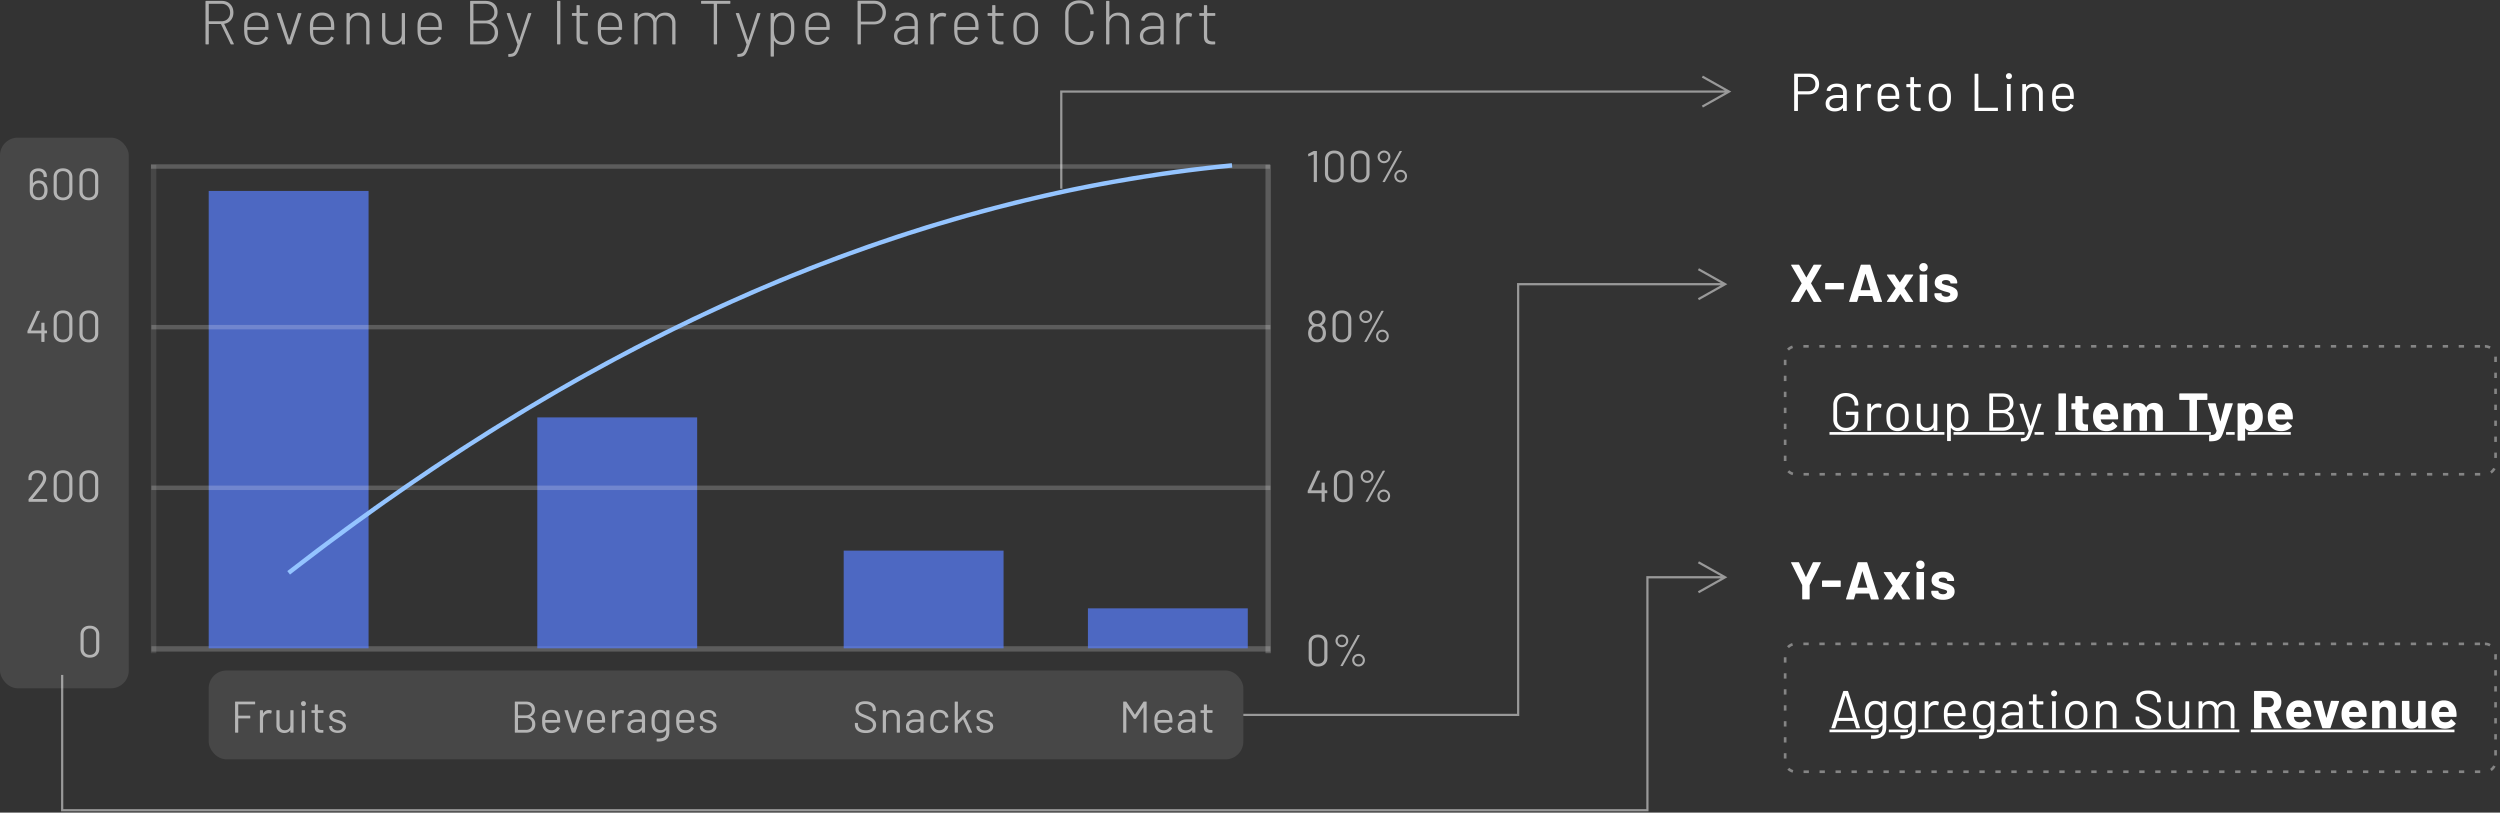 <svg width="563" height="183" xmlns="http://www.w3.org/2000/svg">
    <rect width="100%" height="100%" fill="#333333" stroke="none"/>
    <g fill="none" fill-rule="evenodd">
        <g transform="translate(0 31)">
            <path fill="#FFF" opacity=".2" d="M34.091 114.529h252v1.206h-252z"/>
            <path fill="#597FFF" opacity=".7" d="M190 93h36v22h-36zM245 106h36v9h-36zM121 63h36v52h-36zM47 12h36v103H47z"/>
            <path fill="#FFF" opacity=".2" d="M34.091 78.353h252v1h-252zM34.091 42.176h252v1h-252zM34 6h252v1H34z"/>
            <path fill="#FFF" opacity=".2" d="M286.194 6.103v110h-1.206v-110z"/>
            <path fill="#FFF" opacity=".1" d="M35.194 6.103v110h-1.206v-110z"/>
            <path d="M53.55 134c.067 0 .1-.033.1-.1v-3.07c0-.027.013-.04.04-.04h2.57c.067 0 .1-.033.1-.1v-.42c0-.067-.033-.1-.1-.1h-2.57c-.027 0-.04-.013-.04-.04v-2.47c0-.027.013-.04.04-.04h3.67c.067 0 .1-.033.1-.1v-.42c0-.067-.033-.1-.1-.1h-4.32c-.067 0-.1.033-.1.1v6.8c0 .067.033.1.1.1h.51zm5.587 0c.066 0 .1-.033.1-.1v-2.95c0-.373.113-.682.34-.925.226-.243.513-.372.86-.385l.13-.01c.146 0 .276.023.39.07.066.027.11.007.13-.06l.11-.49c.013-.06-.007-.103-.06-.13a1.18 1.18 0 0 0-.57-.13c-.287 0-.539.068-.755.205a1.592 1.592 0 0 0-.535.575c-.007.013-.015.018-.025.015-.01-.003-.015-.015-.015-.035v-.61c0-.067-.034-.1-.1-.1h-.51c-.067 0-.1.033-.1.1v4.86c0 .067.033.1.1.1h.51zm4.876.07c.607 0 1.05-.207 1.33-.62.007-.013.017-.017.03-.01.014.007.02.017.02.03v.43c0 .067.034.1.1.1h.51c.067 0 .1-.033.1-.1v-4.86c0-.067-.033-.1-.1-.1h-.51c-.066 0-.1.033-.1.1v3.17c0 .373-.111.673-.335.9-.223.227-.525.34-.905.34-.366 0-.656-.112-.87-.335-.213-.223-.32-.525-.32-.905v-3.17c0-.067-.033-.1-.1-.1h-.51c-.066 0-.1.033-.1.1v3.38c0 .347.079.643.235.89.157.247.37.435.64.565.27.13.565.195.885.195zm4.327-6.05c.16 0 .293-.053.4-.16a.543.543 0 0 0 .16-.4.539.539 0 0 0-.56-.56.539.539 0 0 0-.56.56c0 .16.053.293.16.4.107.107.24.16.4.16zm.23 5.97c.067 0 .1-.033.1-.1v-4.86c0-.067-.033-.1-.1-.1h-.51c-.067 0-.1.033-.1.1v4.86c0 .067.033.1.1.1h.51zm3.777.02c.166 0 .29-.003.37-.01.066 0 .1-.033.1-.1v-.41c0-.067-.034-.1-.1-.1h-.25c-.307 0-.532-.065-.675-.195-.144-.13-.215-.355-.215-.675v-2.95c0-.027.013-.04.04-.04h1.13c.066 0 .1-.033.1-.1v-.39c0-.067-.034-.1-.1-.1h-1.13c-.027 0-.04-.013-.04-.04v-1.16c0-.067-.034-.1-.1-.1h-.49c-.067 0-.1.033-.1.1v1.16c0 .027-.014.04-.04.04h-.61c-.067 0-.1.033-.1.1v.39c0 .067.033.1.1.1h.61c.026 0 .04.013.04.04v3.17c0 .487.123.82.37 1 .246.18.61.27 1.09.27zm3.696.04c.56 0 1.01-.13 1.35-.39.34-.26.51-.607.51-1.04 0-.307-.086-.555-.26-.745a1.729 1.729 0 0 0-.62-.435c-.24-.1-.553-.207-.94-.32-.42-.12-.73-.24-.93-.36a.573.573 0 0 1-.3-.52c0-.24.104-.428.31-.565.207-.137.48-.205.82-.205.367 0 .659.077.875.23.217.153.325.343.325.57v.03c0 .067.034.1.1.1h.47c.067 0 .1-.033.1-.1v-.03c0-.26-.076-.495-.23-.705a1.521 1.521 0 0 0-.655-.495 2.481 2.481 0 0 0-.975-.18c-.546 0-.986.127-1.32.38-.333.253-.5.593-.5 1.02 0 .293.082.535.245.725.164.19.365.338.605.445.24.107.547.213.92.32.314.093.545.17.695.23.15.06.28.143.39.25.11.107.165.243.165.41 0 .24-.106.438-.32.595-.213.157-.493.235-.84.235-.346 0-.635-.082-.865-.245-.23-.163-.345-.355-.345-.575v-.08c0-.067-.033-.1-.1-.1h-.48c-.066 0-.1.033-.1.1v.12c0 .247.079.47.235.67.157.2.38.36.67.48.29.12.622.18.995.18zM118.46 134c.627 0 1.132-.167 1.515-.5.383-.333.575-.8.575-1.4 0-.407-.093-.753-.28-1.04a1.718 1.718 0 0 0-.82-.65c-.033-.02-.033-.04 0-.06a1.64 1.64 0 0 0 .755-.585c.177-.257.265-.568.265-.935 0-.58-.185-1.03-.555-1.35-.37-.32-.878-.48-1.525-.48h-2.35c-.067 0-.1.033-.1.1v6.8c0 .067.033.1.1.1h2.42zm-.07-3.9h-1.7c-.027 0-.04-.013-.04-.04v-2.4c0-.027.013-.04.04-.04h1.7c.42 0 .755.115 1.005.345.25.23.375.538.375.925 0 .367-.125.66-.375.88-.25.22-.585.33-1.005.33zm.07 3.27h-1.77c-.027 0-.04-.013-.04-.04v-2.59c0-.027.013-.04.04-.04h1.73c.433 0 .778.122 1.035.365.257.243.385.568.385.975 0 .407-.125.73-.375.97s-.585.36-1.005.36zm5.687.72c.433 0 .816-.092 1.15-.275a1.8 1.8 0 0 0 .75-.755c.026-.06.013-.107-.04-.14l-.39-.23c-.054-.033-.1-.02-.14.04-.12.233-.287.413-.5.54-.214.127-.46.19-.74.19-.374 0-.68-.087-.92-.26a1.196 1.196 0 0 1-.47-.71c-.027-.107-.047-.343-.06-.71 0-.027.013-.04.04-.04h3.23c.066 0 .1-.033.1-.1v-.32c0-.28-.014-.513-.04-.7-.08-.56-.284-.993-.61-1.3-.327-.307-.794-.46-1.4-.46-.487 0-.902.13-1.245.39-.344.26-.572.607-.685 1.04-.04.14-.065.298-.075.475-.01.177-.015.405-.015.685 0 .6.06 1.06.18 1.38.14.393.37.7.69.92.32.22.716.333 1.19.34zm1.27-2.95h-2.59c-.027 0-.04-.013-.04-.04.013-.313.04-.54.08-.68.066-.287.208-.515.425-.685.216-.17.488-.255.815-.255.34 0 .621.088.845.265.223.177.371.415.445.715.026.127.046.34.06.64 0 .027-.014.04-.04.04zm4.056 2.86c.06 0 .1-.027.12-.08l1.64-4.86c.02-.073-.006-.11-.08-.11l-.57-.01c-.06 0-.1.027-.12.08l-1.25 3.92c-.006.013-.016.02-.03.02-.013 0-.023-.007-.03-.02l-1.25-3.92c-.02-.053-.06-.08-.12-.08h-.57c-.06 0-.09.023-.09.07l.01.04 1.64 4.87c.02.053.06.08.12.08h.58zm4.787.09c.433 0 .817-.092 1.15-.275a1.8 1.8 0 0 0 .75-.755c.027-.06.013-.107-.04-.14l-.39-.23c-.053-.033-.1-.02-.14.04-.12.233-.287.413-.5.54-.213.127-.46.19-.74.19-.373 0-.68-.087-.92-.26a1.196 1.196 0 0 1-.47-.71c-.027-.107-.047-.343-.06-.71 0-.027.013-.04.04-.04h3.23c.067 0 .1-.033.1-.1v-.32c0-.28-.013-.513-.04-.7-.08-.56-.283-.993-.61-1.3-.327-.307-.793-.46-1.4-.46-.487 0-.902.13-1.245.39-.343.26-.572.607-.685 1.04-.04.14-.065.298-.075.475-.01.177-.015.405-.015.685 0 .6.06 1.06.18 1.38.14.393.37.7.69.92.32.22.717.333 1.19.34zm1.27-2.95h-2.59c-.027 0-.04-.013-.04-.04.013-.313.04-.54.08-.68.067-.287.208-.515.425-.685.217-.17.488-.255.815-.255.34 0 .622.088.845.265.223.177.372.415.445.715.027.127.047.34.06.64 0 .027-.013.04-.04.04zm2.927 2.86c.066 0 .1-.033.1-.1v-2.95c0-.373.113-.682.34-.925.226-.243.513-.372.86-.385l.13-.01c.146 0 .276.023.39.07.066.027.11.007.13-.06l.11-.49c.013-.06-.007-.103-.06-.13a1.18 1.18 0 0 0-.57-.13c-.287 0-.539.068-.755.205a1.592 1.592 0 0 0-.535.575c-.007.013-.015.018-.025.015-.01-.003-.015-.015-.015-.035v-.61c0-.067-.034-.1-.1-.1h-.51c-.067 0-.1.033-.1.1v4.86c0 .067.033.1.1.1h.51zm4.506.08c.327 0 .624-.052.89-.155.267-.103.484-.255.65-.455.014-.013.025-.017.035-.01.01.007.015.017.015.03v.41c0 .067.034.1.1.1h.51c.067 0 .1-.033.1-.1v-3.36c0-.507-.163-.913-.49-1.22-.326-.307-.79-.46-1.39-.46-.52 0-.953.117-1.3.35-.346.233-.546.537-.6.91-.013.04.017.067.09.08l.54.07c.06.007.1-.023.12-.09a.775.775 0 0 1 .37-.515c.2-.123.46-.185.78-.185.4 0 .695.098.885.295.19.197.285.465.285.805v.38c0 .027-.013.04-.04.04h-1.16c-.646 0-1.151.145-1.515.435-.363.29-.545.685-.545 1.185 0 .493.16.86.48 1.1.32.24.717.36 1.19.36zm.14-.61c-.326 0-.591-.075-.795-.225-.203-.15-.305-.372-.305-.665 0-.32.134-.57.4-.75.267-.18.62-.27 1.06-.27h1.05c.027 0 .04.013.04.04v.78c0 .333-.143.598-.43.795a1.759 1.759 0 0 1-1.02.295zm5.217 2.52c.753 0 1.345-.173 1.775-.52.43-.347.645-.893.645-1.64v-4.79c0-.067-.033-.1-.1-.1h-.51c-.067 0-.1.033-.1.1v.39a.034.034 0 0 1-.015.03c-.01.007-.022.003-.035-.01-.307-.393-.757-.59-1.35-.59-.44 0-.817.122-1.13.365-.313.243-.53.565-.65.965-.053.16-.088.34-.105.54s-.025.447-.025.74c0 .54.04.947.12 1.22.113.427.338.757.675.99.337.233.722.35 1.155.35.567 0 1.003-.2 1.31-.6.013-.013.025-.018.035-.015.01.003.015.012.015.025v.37c0 .527-.14.912-.42 1.155-.28.243-.73.365-1.35.365l-.27-.01a.075.075 0 0 0-.07.015c-.02.017-.03.042-.03.075l-.02.46c0 .067.033.103.1.11.08.007.197.01.35.01zm.46-2.56c-.32 0-.592-.092-.815-.275a1.252 1.252 0 0 1-.435-.695c-.067-.187-.1-.523-.1-1.01 0-.453.033-.787.1-1 .087-.287.238-.52.455-.7.217-.18.482-.27.795-.27.32 0 .585.092.795.275.21.183.342.415.395.695.027.1.043.208.05.325.007.117.01.345.01.685 0 .28-.003.493-.01.64a2.51 2.51 0 0 1-.04.37 1.17 1.17 0 0 1-.395.69c-.21.18-.478.27-.805.27zm5.557.66c.433 0 .816-.092 1.15-.275a1.8 1.8 0 0 0 .75-.755c.026-.06.013-.107-.04-.14l-.39-.23c-.054-.033-.1-.02-.14.04-.12.233-.287.413-.5.54-.214.127-.46.19-.74.19-.374 0-.68-.087-.92-.26a1.196 1.196 0 0 1-.47-.71c-.027-.107-.047-.343-.06-.71 0-.027.013-.04.04-.04h3.23c.066 0 .1-.033.1-.1v-.32c0-.28-.014-.513-.04-.7-.08-.56-.284-.993-.61-1.3-.327-.307-.794-.46-1.4-.46-.487 0-.902.13-1.245.39-.344.26-.572.607-.685 1.04-.04.14-.065.298-.075.475-.01.177-.015.405-.015.685 0 .6.06 1.06.18 1.38.14.393.37.7.69.92.32.22.716.333 1.19.34zm1.27-2.95h-2.59c-.027 0-.04-.013-.04-.04.013-.313.04-.54.08-.68.066-.287.208-.515.425-.685.216-.17.488-.255.815-.255.34 0 .621.088.845.265.223.177.371.415.445.715.026.127.046.34.06.64 0 .027-.014.04-.04.04zm3.886 2.91c.56 0 1.01-.13 1.35-.39.34-.26.51-.607.51-1.04 0-.307-.086-.555-.26-.745a1.729 1.729 0 0 0-.62-.435c-.24-.1-.553-.207-.94-.32-.42-.12-.73-.24-.93-.36a.573.573 0 0 1-.3-.52c0-.24.104-.428.31-.565.207-.137.48-.205.82-.205.367 0 .659.077.875.23.217.153.325.343.325.57v.03c0 .067.034.1.1.1h.47c.067 0 .1-.033.1-.1v-.03c0-.26-.076-.495-.23-.705a1.521 1.521 0 0 0-.655-.495 2.481 2.481 0 0 0-.975-.18c-.546 0-.986.127-1.32.38-.333.253-.5.593-.5 1.02 0 .293.082.535.245.725.164.19.365.338.605.445.24.107.547.213.92.32.314.093.545.17.695.23.15.06.28.143.39.25.11.107.165.243.165.41 0 .24-.106.438-.32.595-.213.157-.493.235-.84.235-.346 0-.635-.082-.865-.245-.23-.163-.345-.355-.345-.575v-.08c0-.067-.033-.1-.1-.1h-.48c-.066 0-.1.033-.1.1v.12c0 .247.079.47.235.67.157.2.38.36.67.48.29.12.622.18.995.18zM194.96 134.08c.733 0 1.307-.167 1.72-.5.413-.333.62-.78.62-1.34 0-.36-.092-.665-.275-.915a2.342 2.342 0 0 0-.72-.635 9.695 9.695 0 0 0-1.175-.56c-.48-.187-.835-.338-1.065-.455a1.556 1.556 0 0 1-.53-.41.933.933 0 0 1-.185-.595c0-.367.127-.647.38-.84.253-.193.617-.29 1.09-.29.54 0 .962.123 1.265.37.303.247.455.563.455.95v.18c0 .067.033.1.1.1h.5c.067 0 .1-.033.1-.1v-.22c0-.573-.213-1.033-.64-1.38-.427-.347-1.01-.52-1.75-.52-.68 0-1.215.155-1.605.465-.39.31-.585.745-.585 1.305 0 .36.085.658.255.895.17.237.393.43.67.58.277.15.665.325 1.165.525.467.193.828.363 1.085.51.257.147.447.303.57.47a.98.98 0 0 1 .185.6c0 .36-.133.648-.4.865-.267.217-.657.325-1.17.325-.567 0-1.01-.118-1.33-.355a1.109 1.109 0 0 1-.48-.935v-.27c0-.067-.033-.1-.1-.1h-.49c-.067 0-.1.033-.1.1v.31c0 .567.218 1.02.655 1.36.437.34 1.032.51 1.785.51zm4.457-.08c.066 0 .1-.033.1-.1v-3.18c0-.367.113-.663.34-.89.226-.227.523-.34.89-.34.353 0 .641.117.865.35.223.233.335.533.335.9v3.16c0 .067.033.1.1.1h.51c.066 0 .1-.033.1-.1v-3.3c0-.527-.159-.947-.475-1.26-.317-.313-.742-.47-1.275-.47-.607 0-1.057.207-1.35.62-.007.013-.015.017-.025.01a.034.034 0 0 1-.015-.03v-.43c0-.067-.034-.1-.1-.1h-.51c-.067 0-.1.033-.1.1v4.86c0 .067.033.1.1.1h.51zm6.276.08c.327 0 .624-.052.89-.155.267-.103.484-.255.65-.455.014-.013.025-.017.035-.01.01.007.015.017.015.03v.41c0 .067.034.1.1.1h.51c.067 0 .1-.033.1-.1v-3.36c0-.507-.163-.913-.49-1.22-.326-.307-.79-.46-1.39-.46-.52 0-.953.117-1.3.35-.346.233-.546.537-.6.91-.013.04.017.067.09.08l.54.07c.06.007.1-.023.12-.09a.775.775 0 0 1 .37-.515c.2-.123.46-.185.78-.185.4 0 .695.098.885.295.19.197.285.465.285.805v.38c0 .027-.013.04-.04.04h-1.16c-.646 0-1.151.145-1.515.435-.363.29-.545.685-.545 1.185 0 .493.16.86.48 1.1.32.24.717.36 1.19.36zm.14-.61c-.326 0-.591-.075-.795-.225-.203-.15-.305-.372-.305-.665 0-.32.134-.57.4-.75.267-.18.62-.27 1.06-.27h1.05c.027 0 .04.013.04.04v.78c0 .333-.143.598-.43.795a1.759 1.759 0 0 1-1.02.295zm5.717.61c.487 0 .91-.12 1.27-.36s.59-.553.69-.94l.04-.2c.007-.06-.023-.097-.09-.11l-.49-.08c-.073-.013-.113.013-.12.08l-.01.04v.04a1.08 1.08 0 0 1-.445.655 1.41 1.41 0 0 1-.845.255c-.333 0-.612-.088-.835-.265a1.216 1.216 0 0 1-.435-.715c-.06-.24-.09-.58-.09-1.02 0-.42.03-.757.09-1.01.067-.293.212-.528.435-.705.223-.177.502-.265.835-.265.333 0 .617.088.85.265.233.177.38.392.44.645l.03.15c.013.06.043.09.09.09h.02l.5-.07c.06-.013.09-.043.09-.09v-.02a1.688 1.688 0 0 0-.06-.3c-.107-.367-.338-.673-.695-.92-.357-.247-.778-.37-1.265-.37-.48 0-.893.125-1.24.375s-.58.582-.7.995c-.087.333-.13.74-.13 1.22 0 .533.043.947.13 1.24.127.427.362.765.705 1.015.343.25.755.375 1.235.375zm4.067-.08c.066 0 .1-.033.1-.1v-1.7c0-.02.006-.037.02-.05l1.1-1.16c.02-.02.036-.017.05.01l1.29 2.92c.02.053.056.08.11.08h.54c.06 0 .09-.027.09-.08l-.01-.04-1.53-3.35c-.007-.02-.004-.037.01-.05l1.28-1.42c.026-.027.033-.053.02-.08-.014-.027-.04-.04-.08-.04h-.6a.164.164 0 0 0-.12.05l-2.12 2.22c-.014.013-.025.017-.035.01a.034.034 0 0 1-.015-.03v-4.09c0-.067-.034-.1-.1-.1h-.51c-.067 0-.1.033-.1.1v6.8c0 .067.033.1.1.1h.51zm6.186.05c.56 0 1.01-.13 1.35-.39.34-.26.51-.607.51-1.04 0-.307-.086-.555-.26-.745a1.729 1.729 0 0 0-.62-.435c-.24-.1-.553-.207-.94-.32-.42-.12-.73-.24-.93-.36a.573.573 0 0 1-.3-.52c0-.24.104-.428.31-.565.207-.137.48-.205.82-.205.367 0 .659.077.875.23.217.153.325.343.325.57v.03c0 .067.034.1.1.1h.47c.067 0 .1-.033.1-.1v-.03c0-.26-.076-.495-.23-.705a1.521 1.521 0 0 0-.655-.495 2.481 2.481 0 0 0-.975-.18c-.546 0-.986.127-1.32.38-.333.253-.5.593-.5 1.02 0 .293.082.535.245.725.164.19.365.338.605.445.24.107.547.213.92.32.314.093.545.17.695.23.15.06.28.143.39.25.11.107.165.243.165.41 0 .24-.106.438-.32.595-.213.157-.493.235-.84.235-.346 0-.635-.082-.865-.245-.23-.163-.345-.355-.345-.575v-.08c0-.067-.033-.1-.1-.1h-.48c-.066 0-.1.033-.1.1v.12c0 .247.079.47.235.67.157.2.38.36.67.48.29.12.622.18.995.18z" fill="#FFF" fill-rule="nonzero" opacity=".6"/>
            <rect fill-opacity=".1" fill="#FFF" x="47" y="120" width="233" height="20" rx="4"/>
            <path d="M253.55 134c.067 0 .1-.033.1-.1v-5.53c0-.02.007-.033.02-.04.013-.007.023 0 .03.02l1.63 2.48c.033.04.073.06.12.06h.26c.047 0 .087-.023.12-.07l1.63-2.5c.007-.02.017-.027.03-.02.013.007.02.02.02.04v5.56c0 .067.033.1.1.1h.51c.067 0 .1-.033.1-.1v-6.8c0-.067-.033-.1-.1-.1h-.52c-.047 0-.087.023-.12.07l-1.86 2.84c-.007.007-.017.01-.03.01-.013 0-.023-.003-.03-.01l-1.88-2.85a.135.135 0 0 0-.12-.06h-.52c-.067 0-.1.033-.1.1v6.8c0 .067.033.1.1.1h.51zm8.477.09c.433 0 .816-.092 1.15-.275a1.8 1.8 0 0 0 .75-.755c.026-.06.013-.107-.04-.14l-.39-.23c-.054-.033-.1-.02-.14.04-.12.233-.287.413-.5.54-.214.127-.46.19-.74.19-.374 0-.68-.087-.92-.26a1.196 1.196 0 0 1-.47-.71c-.027-.107-.047-.343-.06-.71 0-.027.013-.04.04-.04h3.23c.066 0 .1-.033.1-.1v-.32c0-.28-.014-.513-.04-.7-.08-.56-.284-.993-.61-1.3-.327-.307-.794-.46-1.4-.46-.487 0-.902.13-1.245.39-.344.26-.572.607-.685 1.04-.04.14-.065.298-.075.475-.01.177-.015.405-.015.685 0 .6.06 1.06.18 1.38.14.393.37.7.69.92.32.22.716.333 1.19.34zm1.27-2.95h-2.59c-.027 0-.04-.013-.04-.04.013-.313.04-.54.08-.68.066-.287.208-.515.425-.685.216-.17.488-.255.815-.255.34 0 .621.088.845.265.223.177.371.415.445.715.026.127.046.34.06.64 0 .027-.014.04-.04.04zm3.596 2.94c.327 0 .624-.052.89-.155.267-.103.484-.255.65-.455.014-.013.025-.017.035-.01.01.007.015.017.015.03v.41c0 .067.034.1.1.1h.51c.067 0 .1-.033.1-.1v-3.36c0-.507-.163-.913-.49-1.22-.326-.307-.79-.46-1.39-.46-.52 0-.953.117-1.3.35-.346.233-.546.537-.6.91-.013.04.017.067.09.08l.54.07c.06.007.1-.023.12-.09a.775.775 0 0 1 .37-.515c.2-.123.46-.185.78-.185.4 0 .695.098.885.295.19.197.285.465.285.805v.38c0 .027-.013.04-.04.04h-1.16c-.646 0-1.151.145-1.515.435-.363.29-.545.685-.545 1.185 0 .493.16.86.48 1.1.32.24.717.36 1.19.36zm.14-.61c-.326 0-.591-.075-.795-.225-.203-.15-.305-.372-.305-.665 0-.32.134-.57.4-.75.267-.18.62-.27 1.06-.27h1.05c.027 0 .04.013.04.04v.78c0 .333-.143.598-.43.795a1.759 1.759 0 0 1-1.02.295zm5.537.54c.167 0 .29-.003.37-.01.067 0 .1-.033.1-.1v-.41c0-.067-.033-.1-.1-.1h-.25c-.307 0-.532-.065-.675-.195-.143-.13-.215-.355-.215-.675v-2.95c0-.027.013-.04.04-.04h1.13c.067 0 .1-.033.1-.1v-.39c0-.067-.033-.1-.1-.1h-1.13c-.027 0-.04-.013-.04-.04v-1.16c0-.067-.033-.1-.1-.1h-.49c-.067 0-.1.033-.1.1v1.16c0 .027-.013.04-.04.04h-.61c-.067 0-.1.033-.1.1v.39c0 .067.033.1.1.1h.61c.027 0 .04.013.04.04v3.17c0 .487.123.82.37 1 .247.18.61.27 1.09.27z" fill="#FFF" fill-rule="nonzero" opacity=".6"/>
            <rect fill-opacity=".1" fill="#FFF" width="29" height="124" rx="4"/>
            <path d="M20.229 117.1c.646 0 1.163-.183 1.55-.55.386-.367.58-.857.58-1.47v-3.16c0-.607-.194-1.093-.58-1.46-.387-.367-.904-.55-1.55-.55-.64 0-1.15.182-1.53.545-.38.363-.57.852-.57 1.465v3.16c0 .613.19 1.103.57 1.47.38.367.89.55 1.53.55zm0-.62c-.42 0-.757-.123-1.01-.37-.254-.247-.38-.577-.38-.99v-3.23c0-.407.126-.733.38-.98.253-.247.59-.37 1.01-.37.433 0 .778.123 1.035.37.256.247.385.573.385.98v3.23c0 .413-.13.743-.39.99s-.604.37-1.03.37zM10.52 82c.067 0 .1-.033.1-.1v-.42c0-.067-.033-.1-.1-.1H7.38c-.033 0-.04-.017-.02-.05l.22-.26c.933-1.127 1.563-1.9 1.89-2.32.627-.8.94-1.483.94-2.05 0-.34-.083-.645-.25-.915a1.71 1.71 0 0 0-.71-.635 2.34 2.34 0 0 0-1.06-.23c-.567 0-1.035.157-1.405.47-.37.313-.562.727-.575 1.24v.4c0 .067.033.1.1.1h.52c.067 0 .1-.033.1-.1v-.31c-.007-.353.107-.638.34-.855.233-.217.54-.325.92-.325.387 0 .7.107.94.32.24.213.36.497.36.85 0 .44-.313 1.057-.94 1.85l-.74.92c-.793.987-1.303 1.613-1.53 1.88a.164.164 0 0 0-.05.12v.42c0 .067.033.1.1.1h3.99zm3.657.1c.646 0 1.163-.183 1.55-.55.386-.367.58-.857.58-1.47v-3.16c0-.607-.194-1.093-.58-1.46-.387-.367-.904-.55-1.55-.55-.64 0-1.15.182-1.53.545-.38.363-.57.852-.57 1.465v3.16c0 .613.19 1.103.57 1.47.38.367.89.55 1.53.55zm0-.62c-.42 0-.757-.123-1.01-.37-.254-.247-.38-.577-.38-.99v-3.23c0-.407.126-.733.38-.98.253-.247.59-.37 1.01-.37.433 0 .778.123 1.035.37.256.247.385.573.385.98v3.23c0 .413-.13.743-.39.99s-.604.37-1.03.37zm5.816.62c.647 0 1.164-.183 1.55-.55.387-.367.58-.857.58-1.47v-3.16c0-.607-.193-1.093-.58-1.46-.386-.367-.903-.55-1.55-.55-.64 0-1.15.182-1.53.545-.38.363-.57.852-.57 1.465v3.16c0 .613.19 1.103.57 1.47.38.367.89.55 1.53.55zm0-.62c-.42 0-.756-.123-1.01-.37-.253-.247-.38-.577-.38-.99v-3.23c0-.407.127-.733.38-.98.254-.247.59-.37 1.01-.37.434 0 .779.123 1.035.37.257.247.385.573.385.98v3.23c0 .413-.13.743-.39.99s-.603.37-1.03.37zM9.92 46c.067 0 .1-.033.1-.1v-1.79c0-.027.013-.04.04-.04h.43c.067 0 .1-.033.1-.1v-.44c0-.067-.033-.1-.1-.1h-.43c-.027 0-.04-.013-.04-.04v-1.61c0-.067-.033-.1-.1-.1h-.51c-.067 0-.1.033-.1.1v1.61c0 .027-.013.04-.04.04H7.02a.034.034 0 0 1-.03-.015c-.007-.01-.007-.022 0-.035l1.99-4.26c.013-.033.012-.062-.005-.085C8.958 39.012 8.933 39 8.9 39h-.53c-.053 0-.09.023-.11.07l-2.05 4.41a.315.315 0 0 0-.03.12v.37c0 .067.033.1.1.1h2.99c.027 0 .04.013.04.04v1.79c0 .067.033.1.1.1h.51zm4.257.1c.646 0 1.163-.183 1.55-.55.386-.367.58-.857.58-1.47v-3.16c0-.607-.194-1.093-.58-1.46-.387-.367-.904-.55-1.55-.55-.64 0-1.15.182-1.53.545-.38.363-.57.852-.57 1.465v3.16c0 .613.19 1.103.57 1.47.38.367.89.55 1.53.55zm0-.62c-.42 0-.757-.123-1.01-.37-.254-.247-.38-.577-.38-.99v-3.23c0-.407.126-.733.38-.98.253-.247.59-.37 1.01-.37.433 0 .778.123 1.035.37.256.247.385.573.385.98v3.23c0 .413-.13.743-.39.99s-.604.37-1.03.37zm5.816.62c.647 0 1.164-.183 1.55-.55.387-.367.58-.857.58-1.47v-3.16c0-.607-.193-1.093-.58-1.46-.386-.367-.903-.55-1.55-.55-.64 0-1.15.182-1.53.545-.38.363-.57.852-.57 1.465v3.16c0 .613.19 1.103.57 1.47.38.367.89.55 1.53.55zm0-.62c-.42 0-.756-.123-1.01-.37-.253-.247-.38-.577-.38-.99v-3.23c0-.407.127-.733.38-.98.254-.247.59-.37 1.01-.37.434 0 .779.123 1.035.37.257.247.385.573.385.98v3.23c0 .413-.13.743-.39.99s-.603.37-1.03.37zM8.72 14.07c.46 0 .843-.107 1.15-.32.307-.213.53-.513.67-.9.107-.253.16-.587.16-1 0-.46-.07-.84-.21-1.14a1.746 1.746 0 0 0-.645-.79c-.283-.187-.635-.28-1.055-.28-.593 0-1.037.2-1.33.6-.007.013-.017.018-.03.015-.013-.003-.02-.012-.02-.025V8.76c0-.367.117-.662.35-.885.233-.223.53-.335.89-.335.347 0 .63.107.85.32.22.213.33.49.33.83v.08c0 .067.033.1.1.1h.51c.067 0 .1-.033.1-.1v-.14c0-.513-.173-.927-.52-1.24-.347-.313-.803-.47-1.37-.47-.58 0-1.05.162-1.41.485-.36.323-.54.758-.54 1.305v3.12c0 .36.04.673.12.94a1.8 1.8 0 0 0 .69.96c.327.227.73.34 1.21.34zm-.02-.62c-.307 0-.562-.077-.765-.23a1.193 1.193 0 0 1-.425-.61 2.269 2.269 0 0 1-.1-.73c0-.333.04-.603.12-.81.08-.253.22-.452.42-.595.2-.143.447-.215.74-.215s.54.07.74.21c.2.14.34.333.42.58.093.187.14.453.14.8 0 .3-.04.553-.12.76a1.11 1.11 0 0 1-.43.625 1.266 1.266 0 0 1-.74.215zm5.477.65c.646 0 1.163-.183 1.55-.55.386-.367.58-.857.58-1.47V8.92c0-.607-.194-1.093-.58-1.46-.387-.367-.904-.55-1.55-.55-.64 0-1.15.182-1.53.545-.38.363-.57.852-.57 1.465v3.16c0 .613.19 1.103.57 1.47.38.367.89.55 1.53.55zm0-.62c-.42 0-.757-.123-1.01-.37-.254-.247-.38-.577-.38-.99V8.89c0-.407.126-.733.38-.98.253-.247.59-.37 1.01-.37.433 0 .778.123 1.035.37.256.247.385.573.385.98v3.23c0 .413-.13.743-.39.99s-.604.37-1.03.37zm5.816.62c.647 0 1.164-.183 1.55-.55.387-.367.58-.857.58-1.47V8.92c0-.607-.193-1.093-.58-1.46-.386-.367-.903-.55-1.55-.55-.64 0-1.15.182-1.53.545-.38.363-.57.852-.57 1.465v3.16c0 .613.19 1.103.57 1.47.38.367.89.55 1.53.55zm0-.62c-.42 0-.756-.123-1.01-.37-.253-.247-.38-.577-.38-.99V8.89c0-.407.127-.733.38-.98.254-.247.59-.37 1.01-.37.434 0 .779.123 1.035.37.257.247.385.573.385.98v3.23c0 .413-.13.743-.39.99s-.603.37-1.03.37zM296.81 119.1c.647 0 1.163-.183 1.55-.55.387-.367.58-.857.58-1.47v-3.16c0-.607-.193-1.093-.58-1.46-.387-.367-.903-.55-1.55-.55-.64 0-1.15.182-1.53.545-.38.363-.57.852-.57 1.465v3.16c0 .613.19 1.103.57 1.47.38.367.89.55 1.53.55zm0-.62c-.42 0-.757-.123-1.01-.37s-.38-.577-.38-.99v-3.23c0-.407.127-.733.38-.98s.59-.37 1.01-.37c.433 0 .778.123 1.035.37.257.247.385.573.385.98v3.23c0 .413-.13.743-.39.99s-.603.37-1.03.37zm5.387-3.73c.26 0 .5-.063.72-.19a1.402 1.402 0 0 0 .71-1.23 1.402 1.402 0 0 0-.71-1.23c-.22-.127-.46-.19-.72-.19a1.44 1.44 0 0 0-1.245.705c-.13.217-.195.455-.195.715 0 .26.065.498.195.715a1.44 1.44 0 0 0 1.245.705zm.1 4.25c.06 0 .1-.023.12-.07l3.78-6.81c.02-.033.023-.062.01-.085-.014-.023-.04-.035-.08-.035h-.32c-.047 0-.087.023-.12.07l-3.79 6.81c-.02.033-.024.062-.01.085.013.023.04.035.08.035h.33zm-.1-4.71a.926.926 0 0 1-.68-.28.926.926 0 0 1-.28-.68c0-.273.093-.502.28-.685a.934.934 0 0 1 .68-.275.91.91 0 0 1 .675.28.934.934 0 0 1 .275.68.934.934 0 0 1-.275.68.91.91 0 0 1-.675.28zm3.76 4.8a1.402 1.402 0 0 0 1.23-.71c.126-.22.19-.46.19-.72a1.402 1.402 0 0 0-.71-1.22 1.4 1.4 0 0 0-.71-.19 1.44 1.44 0 0 0-1.245.705c-.13.217-.195.452-.195.705a1.428 1.428 0 0 0 1.44 1.43zm0-.46a.938.938 0 0 1-.69-.28.938.938 0 0 1-.28-.69.91.91 0 0 1 .28-.675.946.946 0 0 1 .69-.275c.26 0 .483.092.67.275a.91.91 0 0 1 .28.675.946.946 0 0 1-.275.69.91.91 0 0 1-.675.28zM298.23 82c.067 0 .1-.033.1-.1v-1.79c0-.027.013-.04.04-.04h.43c.067 0 .1-.033.1-.1v-.44c0-.067-.033-.1-.1-.1h-.43c-.027 0-.04-.013-.04-.04v-1.61c0-.067-.033-.1-.1-.1h-.51c-.067 0-.1.033-.1.1v1.61c0 .027-.013.04-.04.04h-2.25a.034.034 0 0 1-.03-.015c-.007-.01-.007-.022 0-.035l1.99-4.26c.013-.033.012-.062-.005-.085-.017-.023-.042-.035-.075-.035h-.53c-.053 0-.09.023-.11.07l-2.05 4.41a.315.315 0 0 0-.03.12v.37c0 .067.033.1.1.1h2.99c.027 0 .04.013.04.04v1.79c0 .067.033.1.1.1h.51zm4.257.1c.646 0 1.163-.183 1.55-.55.386-.367.58-.857.58-1.47v-3.16c0-.607-.194-1.093-.58-1.46-.387-.367-.904-.55-1.55-.55-.64 0-1.15.182-1.53.545-.38.363-.57.852-.57 1.465v3.16c0 .613.19 1.103.57 1.47.38.367.89.55 1.53.55zm0-.62c-.42 0-.757-.123-1.01-.37-.254-.247-.38-.577-.38-.99v-3.23c0-.407.126-.733.38-.98.253-.247.59-.37 1.01-.37.433 0 .778.123 1.035.37.256.247.385.573.385.98v3.23c0 .413-.13.743-.39.99s-.604.37-1.03.37zm5.386-3.73c.26 0 .5-.063.72-.19a1.402 1.402 0 0 0 .71-1.23 1.402 1.402 0 0 0-.71-1.23c-.22-.127-.46-.19-.72-.19a1.44 1.44 0 0 0-1.245.705c-.13.217-.195.455-.195.715 0 .26.065.498.195.715a1.44 1.44 0 0 0 1.245.705zm.1 4.25c.06 0 .1-.023.12-.07l3.78-6.81c.02-.033.024-.062.01-.085-.013-.023-.04-.035-.08-.035h-.32c-.046 0-.086.023-.12.07l-3.79 6.81c-.02.033-.023.062-.01.085.014.023.04.035.08.035h.33zm-.1-4.71a.926.926 0 0 1-.68-.28.926.926 0 0 1-.28-.68c0-.273.094-.502.28-.685a.934.934 0 0 1 .68-.275.91.91 0 0 1 .675.28.934.934 0 0 1 .275.68.934.934 0 0 1-.275.68.91.91 0 0 1-.675.28zm3.76 4.8a1.402 1.402 0 0 0 1.23-.71c.127-.22.19-.46.19-.72a1.402 1.402 0 0 0-.71-1.22 1.4 1.4 0 0 0-.71-.19 1.44 1.44 0 0 0-1.245.705c-.13.217-.195.452-.195.705a1.428 1.428 0 0 0 1.44 1.43zm0-.46a.938.938 0 0 1-.69-.28.938.938 0 0 1-.28-.69.91.91 0 0 1 .28-.675.946.946 0 0 1 .69-.275c.26 0 .484.092.67.275a.91.91 0 0 1 .28.675.946.946 0 0 1-.275.69.91.91 0 0 1-.675.28zM296.61 46.08a2.17 2.17 0 0 0 1.02-.23 1.66 1.66 0 0 0 .68-.64c.193-.32.29-.71.29-1.17 0-.38-.063-.707-.19-.98a1.466 1.466 0 0 0-.73-.78c-.033-.013-.033-.03 0-.05.233-.147.41-.31.53-.49.2-.3.3-.633.3-1s-.097-.707-.29-1.02a1.647 1.647 0 0 0-.65-.605 2.039 2.039 0 0 0-.96-.215c-.353 0-.672.072-.955.215a1.623 1.623 0 0 0-.665.605c-.2.307-.3.647-.3 1.02 0 .367.1.693.3.98.14.213.32.383.54.51.033.02.033.037 0 .05a1.535 1.535 0 0 0-.73.75c-.14.313-.21.647-.21 1 0 .42.093.797.28 1.13.16.3.39.528.69.685.3.157.65.235 1.05.235zm-.01-4.1a1.27 1.27 0 0 1-.585-.13 1.056 1.056 0 0 1-.415-.38 1.27 1.27 0 0 1-.05-1.32 1.139 1.139 0 0 1 1.04-.63c.247 0 .46.055.64.165.18.11.32.258.42.445.1.18.15.38.15.6 0 .307-.063.55-.19.73a1.084 1.084 0 0 1-.42.385c-.173.09-.37.135-.59.135zm.01 3.48c-.487 0-.843-.183-1.07-.55-.147-.233-.22-.537-.22-.91 0-.36.06-.647.18-.86.207-.413.573-.62 1.1-.62.553 0 .93.22 1.13.66.107.227.16.497.16.81 0 .38-.083.697-.25.95-.213.347-.557.52-1.03.52zm5.577.64c.646 0 1.163-.183 1.55-.55.386-.367.58-.857.58-1.47v-3.16c0-.607-.194-1.093-.58-1.46-.387-.367-.904-.55-1.55-.55-.64 0-1.15.182-1.53.545-.38.363-.57.852-.57 1.465v3.16c0 .613.19 1.103.57 1.47.38.367.89.55 1.53.55zm0-.62c-.42 0-.757-.123-1.01-.37-.254-.247-.38-.577-.38-.99v-3.23c0-.407.126-.733.38-.98.253-.247.59-.37 1.01-.37.433 0 .778.123 1.035.37.256.247.385.573.385.98v3.23c0 .413-.13.743-.39.99s-.604.37-1.03.37zm5.386-3.73c.26 0 .5-.063.72-.19a1.402 1.402 0 0 0 .71-1.23 1.402 1.402 0 0 0-.71-1.23c-.22-.127-.46-.19-.72-.19a1.44 1.44 0 0 0-1.245.705c-.13.217-.195.455-.195.715 0 .26.065.498.195.715a1.44 1.44 0 0 0 1.245.705zm.1 4.25c.06 0 .1-.023.12-.07l3.78-6.81c.02-.033.024-.062.01-.085-.013-.023-.04-.035-.08-.035h-.32c-.046 0-.086.023-.12.07l-3.79 6.81c-.02.033-.023.062-.01.085.014.023.04.035.08.035h.33zm-.1-4.71a.926.926 0 0 1-.68-.28.926.926 0 0 1-.28-.68c0-.273.094-.502.28-.685a.934.934 0 0 1 .68-.275.91.91 0 0 1 .675.28.934.934 0 0 1 .275.68.934.934 0 0 1-.275.68.91.91 0 0 1-.675.28zm3.76 4.8a1.402 1.402 0 0 0 1.23-.71c.127-.22.19-.46.19-.72a1.402 1.402 0 0 0-.71-1.22 1.4 1.4 0 0 0-.71-.19 1.44 1.44 0 0 0-1.245.705c-.13.217-.195.452-.195.705a1.428 1.428 0 0 0 1.44 1.43zm0-.46a.938.938 0 0 1-.69-.28.938.938 0 0 1-.28-.69.91.91 0 0 1 .28-.675.946.946 0 0 1 .69-.275c.26 0 .484.092.67.275a.91.91 0 0 1 .28.675.946.946 0 0 1-.275.69.91.91 0 0 1-.675.28zM296.47 10c.067 0 .1-.033.1-.1V3.1c0-.067-.033-.1-.1-.1h-.54c-.047 0-.09.01-.13.03l-1.15.61c-.047.033-.07.067-.07.1v.02l.05.38c.013.053.04.08.08.08l.04-.01 1.06-.43c.013-.007.025-.007.035 0 .01.007.015.017.015.03V9.9c0 .067.033.1.1.1h.51zm4.007.1c.646 0 1.163-.183 1.55-.55.386-.367.58-.857.58-1.47V4.92c0-.607-.194-1.093-.58-1.46-.387-.367-.904-.55-1.55-.55-.64 0-1.15.182-1.53.545-.38.363-.57.852-.57 1.465v3.16c0 .613.19 1.103.57 1.47.38.367.89.55 1.53.55zm0-.62c-.42 0-.757-.123-1.01-.37-.254-.247-.38-.577-.38-.99V4.89c0-.407.126-.733.38-.98.253-.247.59-.37 1.01-.37.433 0 .778.123 1.035.37.256.247.385.573.385.98v3.23c0 .413-.13.743-.39.99s-.604.37-1.03.37zm5.816.62c.647 0 1.164-.183 1.55-.55.387-.367.58-.857.58-1.47V4.92c0-.607-.193-1.093-.58-1.46-.386-.367-.903-.55-1.55-.55-.64 0-1.15.182-1.53.545-.38.363-.57.852-.57 1.465v3.16c0 .613.19 1.103.57 1.47.38.367.89.55 1.53.55zm0-.62c-.42 0-.756-.123-1.01-.37-.253-.247-.38-.577-.38-.99V4.89c0-.407.127-.733.38-.98.254-.247.59-.37 1.01-.37.434 0 .779.123 1.035.37.257.247.385.573.385.98v3.23c0 .413-.13.743-.39.99s-.603.37-1.03.37zm5.387-3.73c.26 0 .5-.063.72-.19a1.402 1.402 0 0 0 .71-1.23 1.402 1.402 0 0 0-.71-1.23c-.22-.127-.46-.19-.72-.19a1.44 1.44 0 0 0-1.245.705c-.13.217-.195.455-.195.715 0 .26.065.498.195.715a1.44 1.44 0 0 0 1.245.705zm.1 4.25c.06 0 .1-.023.12-.07l3.78-6.81c.02-.033.023-.062.01-.085-.013-.023-.04-.035-.08-.035h-.32c-.047 0-.087.023-.12.07l-3.79 6.81c-.02.033-.023.062-.01.085.013.023.04.035.08.035h.33zm-.1-4.71a.926.926 0 0 1-.68-.28.926.926 0 0 1-.28-.68c0-.273.093-.502.28-.685a.934.934 0 0 1 .68-.275.91.91 0 0 1 .675.28.934.934 0 0 1 .275.68.934.934 0 0 1-.275.68.91.91 0 0 1-.675.28zm3.76 4.8a1.402 1.402 0 0 0 1.23-.71c.127-.22.19-.46.19-.72a1.402 1.402 0 0 0-.71-1.22 1.4 1.4 0 0 0-.71-.19 1.44 1.44 0 0 0-1.245.705c-.13.217-.195.452-.195.705a1.428 1.428 0 0 0 1.44 1.43zm0-.46a.938.938 0 0 1-.69-.28.938.938 0 0 1-.28-.69.91.91 0 0 1 .28-.675.946.946 0 0 1 .69-.275c.26 0 .483.092.67.275a.91.91 0 0 1 .28.675.946.946 0 0 1-.275.69.91.91 0 0 1-.675.28z" fill="#FFF" fill-rule="nonzero" opacity=".6"/>
            <path fill="#FFF" fill-rule="nonzero" opacity=".5" d="m382.61 29.407 6 3.375.387.218-.387.218-6 3.375-.245-.436 5.168-2.907h-45.396v97H280v-.5h61.637v-97h45.896l-5.168-2.907z"/>
            <path fill="#FFF" fill-rule="nonzero" opacity=".5" d="m382.61 95.407 6 3.375.387.218-.387.218-6 3.375-.245-.436 5.168-2.907H371.25v52.468H13.75V121h.5v30.217h356.5V98.75h16.783l-5.168-2.907z"/>
        </g>
        <path d="M46.878 10c.093 0 .14-.047.14-.14V5.464c0-.037.019-.056.056-.056h2.646c.028 0 .047.014.056.042l2.142 4.452c.028.065.084.098.168.098h.462c.075 0 .112-.033.112-.098a.156.156 0 0 0-.014-.07l-2.142-4.41c-.019-.028-.005-.051.042-.07.616-.112 1.106-.394 1.47-.847.364-.453.546-1.01.546-1.673 0-.784-.24-1.419-.721-1.904C51.361.443 50.728.2 49.944.2h-3.528c-.093 0-.14.047-.14.14v9.52c0 .093.047.14.14.14h.462zm2.996-5.208h-2.8c-.037 0-.056-.019-.056-.056V.914c0-.037.019-.056.056-.056h2.8c.579 0 1.048.182 1.407.546.36.364.539.84.539 1.428 0 .579-.18 1.05-.539 1.414-.36.364-.828.546-1.407.546zm7.908 5.32c.597 0 1.118-.135 1.561-.406.443-.27.768-.635.973-1.092.037-.075.014-.135-.07-.182l-.364-.182c-.075-.037-.135-.014-.182.07a2.06 2.06 0 0 1-.735.833c-.313.2-.688.301-1.127.301-.55 0-1.006-.133-1.365-.399a1.79 1.79 0 0 1-.693-1.085c-.047-.196-.07-.593-.07-1.19 0-.037.019-.056.056-.056h4.564c.093 0 .14-.047.14-.14 0-.355-.005-.651-.014-.889a5.407 5.407 0 0 0-.056-.623c-.112-.7-.397-1.248-.854-1.645-.457-.397-1.069-.595-1.834-.595-.672 0-1.239.177-1.701.532a2.505 2.505 0 0 0-.917 1.414c-.047.196-.077.41-.091.644-.014.233-.021.579-.021 1.036 0 .439.014.803.042 1.092.028.29.08.55.154.784.168.55.48.985.938 1.302.457.317 1.013.476 1.666.476zm1.89-4.018h-3.906c-.037 0-.056-.019-.056-.056.019-.55.051-.915.098-1.092.093-.439.308-.791.644-1.057.336-.266.756-.399 1.26-.399s.929.138 1.274.413c.345.275.57.637.672 1.085.047.233.07.583.07 1.05 0 .037-.019.056-.056.056zM65.396 10c.084 0 .14-.037.168-.112l2.31-6.776c.028-.103-.01-.154-.112-.154l-.518-.014c-.084 0-.14.037-.168.112l-1.904 5.796c-.01.019-.023.028-.042.028-.019 0-.033-.01-.042-.028l-1.904-5.796c-.028-.075-.084-.112-.168-.112h-.532c-.084 0-.126.033-.126.098l.014.056 2.324 6.79c.028.075.084.112.168.112h.532zm7.194.112c.597 0 1.118-.135 1.561-.406.443-.27.768-.635.973-1.092.037-.075.014-.135-.07-.182l-.364-.182c-.075-.037-.135-.014-.182.07a2.06 2.06 0 0 1-.735.833c-.313.2-.688.301-1.127.301-.55 0-1.006-.133-1.365-.399a1.79 1.79 0 0 1-.693-1.085c-.047-.196-.07-.593-.07-1.19 0-.037.019-.056.056-.056h4.564c.093 0 .14-.047.14-.14 0-.355-.005-.651-.014-.889a5.407 5.407 0 0 0-.056-.623c-.112-.7-.397-1.248-.854-1.645-.457-.397-1.069-.595-1.834-.595-.672 0-1.239.177-1.701.532a2.505 2.505 0 0 0-.917 1.414c-.047.196-.077.41-.091.644-.014.233-.021.579-.021 1.036 0 .439.014.803.042 1.092.028.29.08.55.154.784.168.55.48.985.938 1.302.457.317 1.013.476 1.666.476zm1.89-4.018h-3.906c-.037 0-.056-.019-.056-.056.019-.55.051-.915.098-1.092.093-.439.308-.791.644-1.057.336-.266.756-.399 1.26-.399s.929.138 1.274.413c.345.275.57.637.672 1.085.047.233.07.583.07 1.05 0 .037-.019.056-.056.056zM78.636 10c.093 0 .14-.047.14-.14V5.352c0-.55.173-.996.518-1.337.345-.34.798-.511 1.358-.511.541 0 .98.175 1.316.525.336.35.504.8.504 1.351v4.48c0 .093.047.14.14.14h.462c.093 0 .14-.047.14-.14V5.24c0-.719-.222-1.297-.665-1.736-.443-.439-1.024-.658-1.743-.658-.439 0-.826.082-1.162.245a2.019 2.019 0 0 0-.812.707c-.01.019-.021.026-.035.021-.014-.005-.021-.021-.021-.049v-.686c0-.093-.047-.14-.14-.14h-.462c-.093 0-.14.047-.14.14V9.86c0 .093.047.14.14.14h.462zm9.812.098c.448 0 .838-.08 1.169-.238.331-.159.595-.392.791-.7.01-.028.023-.04.042-.035.019.005.028.021.028.049v.686c0 .093.047.14.14.14h.448c.093 0 .14-.047.14-.14V3.084c0-.093-.047-.14-.14-.14h-.448c-.093 0-.14.047-.14.14v4.508c0 .55-.173.996-.518 1.337-.345.34-.803.511-1.372.511-.55 0-.992-.168-1.323-.504-.331-.336-.497-.784-.497-1.344V3.084c0-.093-.047-.14-.14-.14h-.448c-.093 0-.14.047-.14.14v4.704c0 .719.229 1.283.686 1.694.457.41 1.031.616 1.722.616zm8.37.014c.597 0 1.118-.135 1.561-.406.443-.27.768-.635.973-1.092.037-.075.014-.135-.07-.182l-.364-.182c-.075-.037-.135-.014-.182.07a2.06 2.06 0 0 1-.735.833c-.313.2-.688.301-1.127.301-.55 0-1.006-.133-1.365-.399a1.79 1.79 0 0 1-.693-1.085c-.047-.196-.07-.593-.07-1.19 0-.037.019-.056.056-.056h4.564c.093 0 .14-.047.14-.14 0-.355-.005-.651-.014-.889a5.407 5.407 0 0 0-.056-.623c-.112-.7-.397-1.248-.854-1.645-.457-.397-1.069-.595-1.834-.595-.672 0-1.239.177-1.701.532a2.505 2.505 0 0 0-.917 1.414c-.047.196-.077.41-.091.644-.014.233-.021.579-.021 1.036 0 .439.014.803.042 1.092.028.29.08.55.154.784.168.55.48.985.938 1.302.457.317 1.013.476 1.666.476zm1.89-4.018h-3.906c-.037 0-.056-.019-.056-.056.019-.55.051-.915.098-1.092.093-.439.308-.791.644-1.057.336-.266.756-.399 1.26-.399s.929.138 1.274.413c.345.275.57.637.672 1.085.047.233.07.583.07 1.05 0 .037-.019.056-.056.056zM109.33 10c.85 0 1.533-.236 2.051-.707.518-.471.777-1.118.777-1.939 0-.57-.138-1.06-.413-1.47-.275-.41-.665-.723-1.169-.938-.019-.01-.028-.019-.028-.028 0-.01.01-.019.028-.028.476-.187.84-.462 1.092-.826.252-.364.378-.807.378-1.33 0-.793-.252-1.414-.756-1.862C110.786.424 110.1.2 109.232.2h-3.22c-.093 0-.14.047-.14.14v9.52c0 .093.047.14.14.14h3.318zm-.098-5.362h-2.562c-.037 0-.056-.019-.056-.056V.914c0-.037.019-.056.056-.056h2.562c.635 0 1.141.175 1.519.525.378.35.567.814.567 1.393 0 .56-.189 1.01-.567 1.351-.378.34-.884.511-1.519.511zm.098 4.69h-2.66c-.037 0-.056-.019-.056-.056V5.324c0-.037.019-.056.056-.056h2.59c.653 0 1.176.184 1.568.553.392.369.588.866.588 1.491 0 .607-.189 1.094-.567 1.463-.378.369-.884.553-1.519.553zm5.332 3.472c.457 0 .814-.051 1.071-.154.257-.103.478-.299.665-.588.187-.29.387-.737.602-1.344l2.646-7.616c.028-.103-.01-.154-.112-.154h-.476c-.084 0-.14.037-.168.112l-1.932 5.936c-.01.019-.023.028-.042.028-.019 0-.033-.01-.042-.028l-1.988-5.936c-.028-.075-.084-.112-.168-.112h-.476c-.084 0-.126.033-.126.098l.014.056 2.394 6.86c.019.019.019.047 0 .084-.196.607-.366 1.055-.511 1.344-.145.29-.317.488-.518.595-.2.107-.478.166-.833.175h-.056c-.093 0-.14.047-.14.14v.364c0 .093.033.14.098.14h.098zm11.392-2.8c.093 0 .14-.047.14-.14V.34c0-.093-.047-.14-.14-.14h-.462c-.093 0-.14.047-.14.14v9.52c0 .093.047.14.14.14h.462zm5.766.014.42-.014c.093 0 .14-.047.14-.14v-.378c0-.093-.047-.14-.14-.14h-.322c-.476 0-.821-.096-1.036-.287-.215-.191-.322-.525-.322-1.001V3.63c0-.037.019-.056.056-.056h1.638c.093 0 .14-.047.14-.14v-.35c0-.093-.047-.14-.14-.14h-1.638c-.037 0-.056-.019-.056-.056V1.292c0-.093-.047-.14-.14-.14h-.448c-.093 0-.14.047-.14.14v1.596c0 .037-.019.056-.056.056h-.84c-.093 0-.14.047-.14.14v.35c0 .093.047.14.14.14h.84c.037 0 .056.019.056.056v4.62c.01.672.18 1.134.511 1.386s.824.378 1.477.378zm5.598.098c.597 0 1.118-.135 1.561-.406.443-.27.768-.635.973-1.092.037-.075.014-.135-.07-.182l-.364-.182c-.075-.037-.135-.014-.182.07a2.06 2.06 0 0 1-.735.833c-.313.2-.688.301-1.127.301-.55 0-1.006-.133-1.365-.399a1.79 1.79 0 0 1-.693-1.085c-.047-.196-.07-.593-.07-1.19 0-.037.019-.056.056-.056h4.564c.093 0 .14-.047.14-.14 0-.355-.005-.651-.014-.889a5.407 5.407 0 0 0-.056-.623c-.112-.7-.397-1.248-.854-1.645-.457-.397-1.069-.595-1.834-.595-.672 0-1.239.177-1.701.532a2.505 2.505 0 0 0-.917 1.414c-.047.196-.077.41-.091.644-.014.233-.021.579-.021 1.036 0 .439.014.803.042 1.092.028.29.08.55.154.784.168.55.48.985.938 1.302.457.317 1.013.476 1.666.476zm1.89-4.018h-3.906c-.037 0-.056-.019-.056-.056.019-.55.051-.915.098-1.092.093-.439.308-.791.644-1.057.336-.266.756-.399 1.26-.399s.929.138 1.274.413c.345.275.57.637.672 1.085.047.233.07.583.07 1.05 0 .037-.019.056-.056.056zM143.464 10c.093 0 .14-.047.14-.14V5.268c0-.541.161-.97.483-1.288.322-.317.758-.476 1.309-.476.513 0 .929.161 1.246.483.317.322.476.758.476 1.309V9.86c0 .093.047.14.14.14h.448c.093 0 .14-.047.14-.14V5.268c0-.541.166-.97.497-1.288.331-.317.768-.476 1.309-.476.513 0 .931.161 1.253.483.322.322.483.758.483 1.309V9.86c0 .093.047.14.14.14h.448c.093 0 .14-.047.14-.14V5.156c0-.719-.205-1.283-.616-1.694-.41-.41-.957-.616-1.638-.616-.495 0-.929.103-1.302.308a2.02 2.02 0 0 0-.854.91c-.028.028-.051.023-.07-.014a1.982 1.982 0 0 0-.791-.889c-.35-.21-.768-.315-1.253-.315-.42 0-.796.075-1.127.224a1.82 1.82 0 0 0-.791.672c-.01.019-.023.023-.042.014-.019-.01-.028-.023-.028-.042v-.63c0-.093-.047-.14-.14-.14h-.462c-.093 0-.14.047-.14.14V9.86c0 .093.047.14.14.14h.462zm17.874 0c.093 0 .14-.047.14-.14V.914c0-.037.019-.056.056-.056h2.8c.093 0 .14-.047.14-.14V.34c0-.093-.047-.14-.14-.14h-6.314c-.093 0-.14.047-.14.14v.378c0 .093.047.14.14.14h2.66c.037 0 .056.019.056.056V9.86c0 .093.047.14.14.14h.462zm4.912 2.8c.457 0 .814-.051 1.071-.154.257-.103.478-.299.665-.588.187-.29.387-.737.602-1.344l2.646-7.616c.028-.103-.01-.154-.112-.154h-.476c-.084 0-.14.037-.168.112l-1.932 5.936c-.01.019-.023.028-.042.028-.019 0-.033-.01-.042-.028l-1.988-5.936c-.028-.075-.084-.112-.168-.112h-.476c-.084 0-.126.033-.126.098l.014.056 2.394 6.86c.019.019.019.047 0 .084-.196.607-.366 1.055-.511 1.344-.145.29-.317.488-.518.595-.2.107-.478.166-.833.175h-.056c-.093 0-.14.047-.14.14v.364c0 .093.033.14.098.14h.098zm7.894-.056c.093 0 .14-.047.14-.14V9.188c0-.028.007-.044.021-.049.014-.005.03.002.049.021.196.308.455.544.777.707.322.163.688.245 1.099.245.653 0 1.202-.17 1.645-.511.443-.34.735-.8.875-1.379.056-.215.093-.455.112-.721.019-.266.028-.614.028-1.043 0-.43-.01-.777-.028-1.043a3.262 3.262 0 0 0-.126-.721c-.159-.57-.457-1.022-.896-1.358-.439-.336-.975-.504-1.61-.504-.41 0-.777.082-1.099.245a1.954 1.954 0 0 0-.777.707c-.019.019-.035.026-.049.021-.014-.005-.021-.021-.021-.049v-.672c0-.093-.047-.14-.14-.14h-.462c-.093 0-.14.047-.14.14v9.52c0 .093.047.14.14.14h.462zm2.016-3.29c-.439 0-.805-.119-1.099-.357a1.746 1.746 0 0 1-.595-.931 2.982 2.982 0 0 1-.14-.616 9.727 9.727 0 0 1-.042-1.078v-.204c.004-.39.018-.682.042-.874.028-.224.075-.42.14-.588a1.82 1.82 0 0 1 .595-.945c.294-.247.66-.371 1.099-.371.457 0 .85.121 1.176.364.327.243.537.56.63.952.065.187.112.39.14.609.028.22.042.572.042 1.057 0 .476-.014.826-.042 1.05-.028.224-.08.42-.154.588l-.056.154a1.638 1.638 0 0 1-.63.861c-.308.22-.677.329-1.106.329zm8.006.658c.597 0 1.118-.135 1.561-.406.443-.27.768-.635.973-1.092.037-.075.014-.135-.07-.182l-.364-.182c-.075-.037-.135-.014-.182.07a2.06 2.06 0 0 1-.735.833c-.313.2-.688.301-1.127.301-.55 0-1.006-.133-1.365-.399a1.79 1.79 0 0 1-.693-1.085c-.047-.196-.07-.593-.07-1.19 0-.037.019-.056.056-.056h4.564c.093 0 .14-.047.14-.14 0-.355-.005-.651-.014-.889a5.407 5.407 0 0 0-.056-.623c-.112-.7-.397-1.248-.854-1.645-.457-.397-1.069-.595-1.834-.595-.672 0-1.239.177-1.701.532a2.505 2.505 0 0 0-.917 1.414c-.047.196-.077.41-.091.644-.014.233-.021.579-.021 1.036 0 .439.014.803.042 1.092.028.29.08.55.154.784.168.55.48.985.938 1.302.457.317 1.013.476 1.666.476zm1.89-4.018h-3.906c-.037 0-.056-.019-.056-.056.019-.55.051-.915.098-1.092.093-.439.308-.791.644-1.057.336-.266.756-.399 1.26-.399s.929.138 1.274.413c.345.275.57.637.672 1.085.047.233.07.583.07 1.05 0 .037-.019.056-.056.056zM193.724 10c.093 0 .14-.047.14-.14V5.548c0-.037.019-.056.056-.056h2.912c.803 0 1.449-.243 1.939-.728s.735-1.125.735-1.918c0-.803-.243-1.449-.728-1.939s-1.125-.735-1.918-.735h-3.598c-.093 0-.14.047-.14.14V9.86c0 .093.047.14.14.14h.462zm3.08-5.138h-2.884c-.037 0-.056-.019-.056-.056V.9c0-.037.019-.056.056-.056h2.884c.588 0 1.062.184 1.421.553.36.369.539.856.539 1.463 0 .597-.18 1.08-.539 1.449-.36.369-.833.553-1.421.553zm6.844 5.25c.476 0 .908-.08 1.295-.238.387-.159.702-.392.945-.7.019-.019.035-.023.049-.014.014.01.021.023.021.042v.658c0 .093.047.14.14.14h.462c.093 0 .14-.047.14-.14V5.184c0-.719-.215-1.29-.644-1.715-.43-.425-1.055-.637-1.876-.637-.69 0-1.267.154-1.729.462-.462.308-.735.714-.819 1.218-.019.056.023.093.126.112l.49.07c.084.01.14-.033.168-.126.075-.327.266-.588.574-.784.308-.196.7-.294 1.176-.294.607 0 1.057.154 1.351.462.294.308.441.723.441 1.246v.63c0 .037-.019.056-.056.056h-1.68c-.896 0-1.6.2-2.114.602-.513.401-.77.947-.77 1.638 0 .672.224 1.171.672 1.498.448.327.994.49 1.638.49zm.126-.644c-.495 0-.9-.117-1.218-.35-.317-.233-.476-.579-.476-1.036 0-.495.203-.882.609-1.162.406-.28.94-.42 1.603-.42h1.61c.037 0 .056.019.056.056V7.83c0 .513-.217.915-.651 1.204-.434.29-.945.434-1.533.434zm6.354.532c.093 0 .14-.047.14-.14V5.688c0-.56.17-1.034.511-1.421.34-.387.772-.586 1.295-.595.28-.01.513.023.7.098.093.037.154.01.182-.084l.126-.448c.019-.093-.01-.154-.084-.182a1.8 1.8 0 0 0-.812-.168c-.42 0-.786.103-1.099.308-.313.205-.567.49-.763.854-.01.028-.021.04-.035.035-.014-.005-.021-.021-.021-.049v-.952c0-.093-.047-.14-.14-.14h-.462c-.093 0-.14.047-.14.14V9.86c0 .093.047.14.14.14h.462zm7.558.112c.597 0 1.118-.135 1.561-.406.443-.27.768-.635.973-1.092.037-.075.014-.135-.07-.182l-.364-.182c-.075-.037-.135-.014-.182.07a2.06 2.06 0 0 1-.735.833c-.313.2-.688.301-1.127.301-.55 0-1.006-.133-1.365-.399a1.79 1.79 0 0 1-.693-1.085c-.047-.196-.07-.593-.07-1.19 0-.037.019-.056.056-.056h4.564c.093 0 .14-.047.14-.14 0-.355-.005-.651-.014-.889a5.407 5.407 0 0 0-.056-.623c-.112-.7-.397-1.248-.854-1.645-.457-.397-1.069-.595-1.834-.595-.672 0-1.239.177-1.701.532a2.505 2.505 0 0 0-.917 1.414c-.047.196-.077.41-.091.644-.014.233-.021.579-.021 1.036 0 .439.014.803.042 1.092.028.29.08.55.154.784.168.55.48.985.938 1.302.457.317 1.013.476 1.666.476zm1.89-4.018h-3.906c-.037 0-.056-.019-.056-.056.019-.55.051-.915.098-1.092.093-.439.308-.791.644-1.057.336-.266.756-.399 1.26-.399s.929.138 1.274.413c.345.275.57.637.672 1.085.047.233.07.583.07 1.05 0 .037-.019.056-.056.056zm5.85 3.92.42-.014c.093 0 .14-.047.14-.14v-.378c0-.093-.047-.14-.14-.14h-.322c-.476 0-.821-.096-1.036-.287-.215-.191-.322-.525-.322-1.001V3.63c0-.037.019-.056.056-.056h1.638c.093 0 .14-.047.14-.14v-.35c0-.093-.047-.14-.14-.14h-1.638c-.037 0-.056-.019-.056-.056V1.292c0-.093-.047-.14-.14-.14h-.448c-.093 0-.14.047-.14.14v1.596c0 .037-.019.056-.056.056h-.84c-.093 0-.14.047-.14.14v.35c0 .093.047.14.14.14h.84c.037 0 .056.019.056.056v4.62c.01.672.18 1.134.511 1.386s.824.378 1.477.378zm5.57.098c.663 0 1.23-.173 1.701-.518a2.48 2.48 0 0 0 .945-1.386c.056-.215.093-.453.112-.714.019-.261.028-.607.028-1.036 0-.41-.01-.749-.028-1.015a3.964 3.964 0 0 0-.112-.721 2.478 2.478 0 0 0-.945-1.372c-.471-.345-1.034-.518-1.687-.518-.672 0-1.239.17-1.701.511-.462.34-.777.8-.945 1.379-.103.364-.154.943-.154 1.736s.051 1.377.154 1.75c.168.579.485 1.04.952 1.386.467.345 1.027.518 1.68.518zm0-.658c-.504 0-.929-.135-1.274-.406a1.856 1.856 0 0 1-.672-1.092c-.065-.29-.098-.784-.098-1.484s.033-1.195.098-1.484c.103-.457.327-.821.672-1.092.345-.27.77-.406 1.274-.406s.931.135 1.281.406c.35.27.576.635.679 1.092.056.243.084.737.084 1.484 0 .737-.033 1.232-.098 1.484-.103.448-.329.81-.679 1.085-.35.275-.772.413-1.267.413zm12.092.672c.625 0 1.18-.126 1.666-.378a2.74 2.74 0 0 0 1.127-1.057c.266-.453.399-.973.399-1.561 0-.084-.047-.126-.14-.126l-.462-.028c-.093 0-.14.042-.14.126v.028c0 .7-.224 1.265-.672 1.694-.448.43-1.04.644-1.778.644-.737 0-1.332-.215-1.785-.644-.453-.43-.679-.994-.679-1.694V3.07c0-.7.224-1.262.672-1.687.448-.425 1.045-.637 1.792-.637.737 0 1.33.212 1.778.637.448.425.672.987.672 1.687v.042c0 .093.047.14.14.14l.462-.028c.037 0 .07-.014.098-.042a.151.151 0 0 0 .042-.112v-.014c0-.588-.133-1.106-.399-1.554a2.708 2.708 0 0 0-1.127-1.043c-.485-.247-1.04-.371-1.666-.371-.635 0-1.195.126-1.68.378a2.74 2.74 0 0 0-1.127 1.057c-.266.453-.399.978-.399 1.575v3.99c0 .597.133 1.127.399 1.589.266.462.642.819 1.127 1.071s1.045.378 1.68.378zm6.606-.126c.093 0 .14-.047.14-.14V5.352c0-.55.173-.996.518-1.337.345-.34.798-.511 1.358-.511.541 0 .98.175 1.316.525.336.35.504.8.504 1.351v4.48c0 .093.047.14.14.14h.462c.093 0 .14-.047.14-.14V5.24c0-.719-.222-1.297-.665-1.736-.443-.439-1.024-.658-1.743-.658-.439 0-.826.082-1.162.245a2.019 2.019 0 0 0-.812.707c-.01.019-.021.026-.035.021-.014-.005-.021-.021-.021-.049V.34c0-.093-.047-.14-.14-.14h-.462c-.093 0-.14.047-.14.14v9.52c0 .093.047.14.14.14h.462zm9.322.112c.476 0 .908-.08 1.295-.238.387-.159.702-.392.945-.7.019-.019.035-.023.049-.014.014.01.021.023.021.042v.658c0 .093.047.14.14.14h.462c.093 0 .14-.047.14-.14V5.184c0-.719-.215-1.29-.644-1.715-.43-.425-1.055-.637-1.876-.637-.69 0-1.267.154-1.729.462-.462.308-.735.714-.819 1.218-.019.056.023.093.126.112l.49.07c.084.01.14-.033.168-.126.075-.327.266-.588.574-.784.308-.196.7-.294 1.176-.294.607 0 1.057.154 1.351.462.294.308.441.723.441 1.246v.63c0 .037-.019.056-.056.056h-1.68c-.896 0-1.6.2-2.114.602-.513.401-.77.947-.77 1.638 0 .672.224 1.171.672 1.498.448.327.994.49 1.638.49zm.126-.644c-.495 0-.9-.117-1.218-.35-.317-.233-.476-.579-.476-1.036 0-.495.203-.882.609-1.162.406-.28.94-.42 1.603-.42h1.61c.037 0 .056.019.056.056V7.83c0 .513-.217.915-.651 1.204-.434.29-.945.434-1.533.434zm6.354.532c.093 0 .14-.047.14-.14V5.688c0-.56.17-1.034.511-1.421.34-.387.772-.586 1.295-.595.28-.01.513.023.7.098.093.037.154.01.182-.084l.126-.448c.019-.093-.01-.154-.084-.182a1.8 1.8 0 0 0-.812-.168c-.42 0-.786.103-1.099.308-.313.205-.567.49-.763.854-.01.028-.021.04-.035.035-.014-.005-.021-.021-.021-.049v-.952c0-.093-.047-.14-.14-.14h-.462c-.093 0-.14.047-.14.14V9.86c0 .093.047.14.14.14h.462zm7.614.014.42-.014c.093 0 .14-.047.14-.14v-.378c0-.093-.047-.14-.14-.14h-.322c-.476 0-.821-.096-1.036-.287-.215-.191-.322-.525-.322-1.001V3.63c0-.037.019-.056.056-.056h1.638c.093 0 .14-.047.14-.14v-.35c0-.093-.047-.14-.14-.14h-1.638c-.037 0-.056-.019-.056-.056V1.292c0-.093-.047-.14-.14-.14h-.448c-.093 0-.14.047-.14.14v1.596c0 .037-.019.056-.056.056h-.84c-.093 0-.14.047-.14.14v.35c0 .093.047.14.14.14h.84c.037 0 .056.019.056.056v4.62c.01.672.18 1.134.511 1.386s.824.378 1.477.378z" fill="#FFF" fill-rule="nonzero" opacity=".6"/>
        <path d="m277.406 36.752.097.996c-71.182 6.92-141.216 36.927-210.109 90.03l-2.087 1.617-.614-.79c69.01-53.68 139.195-84.228 210.55-91.635l2.163-.218z" fill="#94C4FF" fill-rule="nonzero"/>
        <path fill="#FFF" fill-rule="nonzero" opacity=".5" d="m383.498 17.032 6 3.375.387.218-.387.217-6 3.375-.246-.435 5.168-2.908H239.25V42.5h-.5V20.375l149.67-.001-5.168-2.907z"/>
        <g fill="#FFF" fill-rule="nonzero">
            <path d="M407.392 134.988c.04 0 .074-.014.102-.042a.139.139 0 0 0 .042-.102v-3.036c0-.032.004-.056.012-.072l2.496-4.968c.024-.056.026-.098.006-.126-.02-.028-.058-.042-.114-.042H408.4a.17.17 0 0 0-.168.108l-1.5 3.192c-.024.048-.048.048-.072 0l-1.5-3.192a.17.17 0 0 0-.168-.108h-1.512c-.088 0-.132.032-.132.096 0 .016.008.04.024.072l2.472 4.968c.008.016.012.04.012.072v3.036c0 .04.014.074.042.102a.139.139 0 0 0 .102.042h1.392zm6.994-2.808c.04 0 .074-.014.102-.042a.139.139 0 0 0 .042-.102v-1.164a.139.139 0 0 0-.042-.102.139.139 0 0 0-.102-.042h-3.924a.139.139 0 0 0-.102.042.139.139 0 0 0-.042.102v1.164c0 .04.014.074.042.102a.139.139 0 0 0 .102.042h3.924zm2.987 2.82c.08 0 .132-.04.156-.12l.348-1.176c.016-.032.036-.048.06-.048h2.952c.024 0 .044.016.06.048l.36 1.176c.024.08.076.12.156.12h1.524c.088 0 .132-.036.132-.108a.134.134 0 0 0-.012-.06l-2.592-8.112c-.024-.08-.076-.12-.156-.12h-1.884c-.08 0-.132.04-.156.12l-2.592 8.112c-.016.056-.012.098.012.126.024.028.06.042.108.042h1.524zm3.096-2.652h-2.112c-.04 0-.056-.024-.048-.072l1.056-3.564c.008-.024.02-.038.036-.042.016-.004.028.01.036.042l1.08 3.564c.016.048 0 .072-.048.072zM425.95 135a.188.188 0 0 0 .168-.096l1.08-1.644c.024-.048.048-.048.072 0l1.08 1.644c.04.064.096.096.168.096h1.512c.072 0 .108-.032.108-.096a.148.148 0 0 0-.024-.084l-1.92-2.868a.111.111 0 0 1 0-.072l1.92-2.868c.032-.048.04-.09.024-.126-.016-.036-.052-.054-.108-.054h-1.608a.188.188 0 0 0-.168.096l-1.08 1.644c-.024.048-.052.048-.084 0l-1.08-1.644a.188.188 0 0 0-.168-.096h-1.5c-.08 0-.12.032-.12.096 0 .024.008.052.024.084l1.932 2.868a.06.06 0 0 1 0 .072l-1.932 2.868c-.032.048-.038.09-.018.126.02.036.058.054.114.054h1.608zm6.514-6.864a.92.92 0 0 0 .948-.948.925.925 0 0 0-.264-.684.925.925 0 0 0-.684-.264.925.925 0 0 0-.684.264.925.925 0 0 0-.264.684.92.92 0 0 0 .948.948zm.684 6.864c.04 0 .074-.014.102-.042a.139.139 0 0 0 .042-.102v-5.892a.139.139 0 0 0-.042-.102.139.139 0 0 0-.102-.042h-1.404a.139.139 0 0 0-.102.042.139.139 0 0 0-.042.102v5.892c0 .04.014.074.042.102a.139.139 0 0 0 .102.042h1.404zm4.438.084c.792 0 1.422-.166 1.89-.498.468-.332.702-.794.702-1.386 0-.504-.164-.888-.492-1.152-.328-.264-.776-.48-1.344-.648a6.488 6.488 0 0 0-.36-.102 14.723 14.723 0 0 1-.3-.078c-.384-.088-.658-.172-.822-.252-.164-.08-.246-.2-.246-.36 0-.168.084-.3.252-.396.168-.096.384-.144.648-.144.296 0 .534.06.714.18.18.12.27.268.27.444 0 .04.014.074.042.102a.139.139 0 0 0 .102.042h1.284c.04 0 .074-.014.102-.042a.139.139 0 0 0 .042-.102c0-.376-.106-.712-.318-1.008a2.065 2.065 0 0 0-.894-.69c-.384-.164-.832-.246-1.344-.246-.76 0-1.37.174-1.83.522-.46.348-.69.818-.69 1.41 0 .48.152.848.456 1.104.304.256.712.472 1.224.648.216.088.512.18.888.276.328.08.564.156.708.228.144.072.216.18.216.324 0 .16-.084.294-.252.402-.168.108-.388.162-.66.162-.296 0-.542-.062-.738-.186-.196-.124-.294-.274-.294-.45v-.012a.139.139 0 0 0-.042-.102.139.139 0 0 0-.102-.042h-1.332a.139.139 0 0 0-.102.042.139.139 0 0 0-.042.102v.12c0 .344.11.652.33.924.22.272.53.484.93.636.4.152.868.228 1.404.228zM405.004 68c.08 0 .14-.032.18-.096l1.572-2.736c.024-.048.048-.048.072 0l1.56 2.736c.04.064.1.096.18.096h1.512c.088 0 .132-.032.132-.096l-.024-.072-2.328-3.996a.111.111 0 0 1 0-.072l2.328-3.996c.032-.048.036-.088.012-.12-.024-.032-.064-.048-.12-.048h-1.512c-.08 0-.14.032-.18.096l-1.56 2.748c-.024.048-.048.048-.072 0l-1.56-2.748a.198.198 0 0 0-.18-.096h-1.524c-.088 0-.132.032-.132.096l.024.072 2.328 3.996a.06.06 0 0 1 0 .072l-2.328 3.996c-.032.048-.036.088-.012.12.024.032.064.048.12.048h1.512zm10.09-2.82c.04 0 .074-.014.102-.042a.139.139 0 0 0 .042-.102v-1.164a.139.139 0 0 0-.042-.102.139.139 0 0 0-.102-.042h-3.924a.139.139 0 0 0-.102.042.139.139 0 0 0-.042.102v1.164c0 .04.014.074.042.102a.139.139 0 0 0 .102.042h3.924zm2.987 2.82c.08 0 .132-.04.156-.12l.348-1.176c.016-.032.036-.048.06-.048h2.952c.024 0 .044.016.06.048l.36 1.176c.024.08.076.12.156.12h1.524c.088 0 .132-.036.132-.108a.134.134 0 0 0-.012-.06l-2.592-8.112c-.024-.08-.076-.12-.156-.12h-1.884c-.08 0-.132.04-.156.12l-2.592 8.112c-.016.056-.012.098.012.126.024.028.06.042.108.042h1.524zm3.096-2.652h-2.112c-.04 0-.056-.024-.048-.072l1.056-3.564c.008-.024.02-.038.036-.042.016-.004.028.01.036.042l1.08 3.564c.016.048 0 .072-.048.072zM426.659 68a.188.188 0 0 0 .168-.096l1.08-1.644c.024-.048.048-.048.072 0l1.08 1.644c.04.064.096.096.168.096h1.512c.072 0 .108-.032.108-.096a.148.148 0 0 0-.024-.084l-1.92-2.868a.111.111 0 0 1 0-.072l1.92-2.868c.032-.048.04-.09.024-.126-.016-.036-.052-.054-.108-.054h-1.608a.188.188 0 0 0-.168.096l-1.08 1.644c-.024.048-.052.048-.084 0l-1.08-1.644a.188.188 0 0 0-.168-.096h-1.5c-.08 0-.12.032-.12.096 0 .024.008.052.024.084l1.932 2.868a.06.06 0 0 1 0 .072l-1.932 2.868c-.032.048-.038.09-.018.126.02.036.058.054.114.054h1.608zm6.514-6.864a.92.92 0 0 0 .948-.948.925.925 0 0 0-.264-.684.925.925 0 0 0-.684-.264.925.925 0 0 0-.684.264.925.925 0 0 0-.264.684.92.92 0 0 0 .948.948zm.684 6.864c.04 0 .074-.014.102-.042a.139.139 0 0 0 .042-.102v-5.892a.139.139 0 0 0-.042-.102.139.139 0 0 0-.102-.042h-1.404a.139.139 0 0 0-.102.042.139.139 0 0 0-.042.102v5.892c0 .04.014.074.042.102a.139.139 0 0 0 .102.042h1.404zm4.438.084c.792 0 1.422-.166 1.89-.498.468-.332.702-.794.702-1.386 0-.504-.164-.888-.492-1.152-.328-.264-.776-.48-1.344-.648a6.488 6.488 0 0 0-.36-.102 14.723 14.723 0 0 1-.3-.078c-.384-.088-.658-.172-.822-.252-.164-.08-.246-.2-.246-.36 0-.168.084-.3.252-.396.168-.096.384-.144.648-.144.296 0 .534.06.714.18.18.12.27.268.27.444 0 .04.014.074.042.102a.139.139 0 0 0 .102.042h1.284c.04 0 .074-.014.102-.042a.139.139 0 0 0 .042-.102c0-.376-.106-.712-.318-1.008a2.065 2.065 0 0 0-.894-.69c-.384-.164-.832-.246-1.344-.246-.76 0-1.37.174-1.83.522-.46.348-.69.818-.69 1.41 0 .48.152.848.456 1.104.304.256.712.472 1.224.648.216.088.512.18.888.276.328.08.564.156.708.228.144.072.216.18.216.324 0 .16-.084.294-.252.402-.168.108-.388.162-.66.162-.296 0-.542-.062-.738-.186-.196-.124-.294-.274-.294-.45v-.012a.139.139 0 0 0-.042-.102.139.139 0 0 0-.102-.042h-1.332a.139.139 0 0 0-.102.042.139.139 0 0 0-.042.102v.12c0 .344.11.652.33.924.22.272.53.484.93.636.4.152.868.228 1.404.228zM404.776 25c.08 0 .12-.04.12-.12v-3.576c0-.032.016-.048.048-.048h2.34c.712 0 1.286-.212 1.722-.636.436-.424.654-.984.654-1.68 0-.704-.214-1.272-.642-1.704-.428-.432-.994-.648-1.698-.648h-3.156c-.08 0-.12.04-.12.12v8.172c0 .08.04.12.12.12h.612zm2.448-4.452h-2.28c-.032 0-.048-.016-.048-.048v-3.12c0-.032.016-.048.048-.048h2.28c.472 0 .856.148 1.152.444.296.296.444.688.444 1.176 0 .48-.148.866-.444 1.158-.296.292-.68.438-1.152.438zm5.914 4.548c.392 0 .748-.062 1.068-.186.32-.124.58-.306.78-.546.016-.016.03-.02.042-.012a.04.04 0 0 1 .018.036v.492c0 .08.04.12.12.12h.612c.08 0 .12-.04.12-.12v-4.032c0-.608-.196-1.096-.588-1.464-.392-.368-.948-.552-1.668-.552-.624 0-1.144.14-1.56.42-.416.28-.656.644-.72 1.092-.016.048.02.08.108.096l.648.084c.072.008.12-.028.144-.108a.93.93 0 0 1 .444-.618c.24-.148.552-.222.936-.222.48 0 .834.118 1.062.354.228.236.342.558.342.966v.456c0 .032-.016.048-.048.048h-1.392c-.776 0-1.382.174-1.818.522-.436.348-.654.822-.654 1.422 0 .592.192 1.032.576 1.32.384.288.86.432 1.428.432zm.168-.732c-.392 0-.71-.09-.954-.27-.244-.18-.366-.446-.366-.798 0-.384.16-.684.48-.9.32-.216.744-.324 1.272-.324h1.26c.032 0 .048.016.048.048v.936c0 .4-.172.718-.516.954-.344.236-.752.354-1.224.354zm5.615.636c.08 0 .12-.04.12-.12v-3.54c0-.448.136-.818.408-1.11a1.43 1.43 0 0 1 1.032-.462l.156-.012c.176 0 .332.028.468.084.08.032.132.008.156-.072l.132-.588c.016-.072-.008-.124-.072-.156a1.416 1.416 0 0 0-.684-.156c-.344 0-.646.082-.906.246a1.91 1.91 0 0 0-.642.69c-.008.016-.018.022-.03.018s-.018-.018-.018-.042v-.732c0-.08-.04-.12-.12-.12h-.612c-.08 0-.12.04-.12.12v5.832c0 .08.04.12.12.12h.612zm6.382.108c.52 0 .98-.11 1.38-.33.4-.22.7-.522.9-.906.032-.072.016-.128-.048-.168l-.468-.276c-.064-.04-.12-.024-.168.048-.144.28-.344.496-.6.648a1.706 1.706 0 0 1-.888.228c-.448 0-.816-.104-1.104-.312a1.435 1.435 0 0 1-.564-.852c-.032-.128-.056-.412-.072-.852 0-.032.016-.048.048-.048h3.876c.08 0 .12-.04.12-.12v-.384c0-.336-.016-.616-.048-.84-.096-.672-.34-1.192-.732-1.56-.392-.368-.952-.552-1.68-.552-.584 0-1.082.156-1.494.468a2.223 2.223 0 0 0-.822 1.248 2.618 2.618 0 0 0-.09.57c-.012.212-.018.486-.018.822 0 .72.072 1.272.216 1.656.168.472.444.84.828 1.104.384.264.86.4 1.428.408zm1.524-3.54h-3.108c-.032 0-.048-.016-.048-.048.016-.376.048-.648.096-.816.08-.344.25-.618.51-.822.26-.204.586-.306.978-.306.408 0 .746.106 1.014.318.268.212.446.498.534.858.032.152.056.408.072.768 0 .032-.016.048-.048.048zm5.134 3.444c.2 0 .348-.004.444-.012.08 0 .12-.04.12-.12v-.492c0-.08-.04-.12-.12-.12h-.3c-.368 0-.638-.078-.81-.234-.172-.156-.258-.426-.258-.81v-3.54c0-.032.016-.048.048-.048h1.356c.08 0 .12-.04.12-.12v-.468c0-.08-.04-.12-.12-.12h-1.356c-.032 0-.048-.016-.048-.048v-1.392c0-.08-.04-.12-.12-.12h-.588c-.08 0-.12.04-.12.12v1.392c0 .032-.016.048-.048.048h-.732c-.08 0-.12.04-.12.12v.468c0 .08.04.12.12.12h.732c.032 0 .048.016.048.048v3.804c0 .584.148.984.444 1.2.296.216.732.324 1.308.324zm4.894.084c.576 0 1.07-.148 1.482-.444.412-.296.694-.704.846-1.224.112-.336.168-.828.168-1.476 0-.64-.056-1.132-.168-1.476a2.224 2.224 0 0 0-.846-1.2c-.412-.296-.902-.444-1.47-.444-.592 0-1.096.148-1.512.444-.416.296-.7.7-.852 1.212-.112.36-.168.848-.168 1.464s.056 1.108.168 1.476c.16.52.448.928.864 1.224.416.296.912.444 1.488.444zm0-.744c-.4 0-.738-.106-1.014-.318a1.492 1.492 0 0 1-.546-.858c-.064-.28-.096-.684-.096-1.212 0-.528.032-.932.096-1.212.096-.36.28-.646.552-.858.272-.212.604-.318.996-.318s.726.106 1.002.318c.276.212.462.498.558.858.064.28.096.684.096 1.212 0 .52-.036.924-.108 1.212-.096.36-.28.646-.552.858-.272.212-.6.318-.984.318zm12.957.648c.08 0 .12-.04.12-.12v-.504c0-.08-.04-.12-.12-.12h-4.236c-.032 0-.048-.016-.048-.048V16.72c0-.08-.04-.12-.12-.12h-.612c-.08 0-.12.04-.12.12v8.16c0 .08.04.12.12.12h5.016zm2.602-7.176a.651.651 0 0 0 .48-.192.651.651 0 0 0 .192-.48.646.646 0 0 0-.672-.672.646.646 0 0 0-.672.672c0 .192.064.352.192.48a.651.651 0 0 0 .48.192zm.276 7.164c.08 0 .12-.04.12-.12v-5.832c0-.08-.04-.12-.12-.12h-.612c-.08 0-.12.04-.12.12v5.832c0 .08.04.12.12.12h.612zm3.455.012c.08 0 .12-.04.12-.12v-3.816c0-.44.136-.796.408-1.068.272-.272.628-.408 1.068-.408.424 0 .77.14 1.038.42.268.28.402.64.402 1.08v3.792c0 .08.04.12.12.12h.612c.08 0 .12-.04.12-.12v-3.96c0-.632-.19-1.136-.57-1.512-.38-.376-.89-.564-1.53-.564-.728 0-1.268.248-1.62.744-.008.016-.018.02-.03.012a.04.04 0 0 1-.018-.036v-.516c0-.08-.04-.12-.12-.12h-.612c-.08 0-.12.04-.12.12v5.832c0 .08.04.12.12.12h.612zm8.458.108c.52 0 .98-.11 1.38-.33.4-.22.7-.522.9-.906.032-.072.016-.128-.048-.168l-.468-.276c-.064-.04-.12-.024-.168.048-.144.28-.344.496-.6.648a1.706 1.706 0 0 1-.888.228c-.448 0-.816-.104-1.104-.312a1.435 1.435 0 0 1-.564-.852c-.032-.128-.056-.412-.072-.852 0-.032.016-.048.048-.048h3.876c.08 0 .12-.04.12-.12v-.384c0-.336-.016-.616-.048-.84-.096-.672-.34-1.192-.732-1.56-.392-.368-.952-.552-1.68-.552-.584 0-1.082.156-1.494.468a2.223 2.223 0 0 0-.822 1.248 2.618 2.618 0 0 0-.09.57c-.012.212-.018.486-.018.822 0 .72.072 1.272.216 1.656.168.472.444.84.828 1.104.384.264.86.4 1.428.408zm1.524-3.54h-3.108c-.032 0-.048-.016-.048-.048.016-.376.048-.648.096-.816.08-.344.25-.618.51-.822.26-.204.586-.306.978-.306.408 0 .746.106 1.014.318.268.212.446.498.534.858.032.152.056.408.072.768 0 .032-.016.048-.048.048z"/>
            <path d="m560.907 78.037-.29.525a2.089 2.089 0 0 0-1.017-.262v-.6c.463 0 .91.117 1.307.337zm1.393 3.49h-.6l-.001-1.197.6-.02.001 1.216zm0 3.6h-.6v-1.2h.6v1.2zm0 3.6h-.6v-1.2h.6v1.2zm0 3.6h-.6v-1.2h.6v1.2zm0 3.6h-.6v-1.2h.6v1.2zm0 3.6h-.6v-1.2h.6v1.2zm0 3.6h-.6v-1.2h.6v1.2zm-1.193 3.514-.335-.498c.294-.198.535-.47.697-.785l.534.274a2.711 2.711 0 0 1-.896 1.009zm-3.76.459v-.6h1.2v.6h-1.2zm-3.6 0v-.6h1.2v.6h-1.2zm-3.6 0v-.6h1.2v.6h-1.2zm-3.6 0v-.6h1.2v.6h-1.2zm-3.6 0v-.6h1.2v.6h-1.2zm-3.6 0v-.6h1.2v.6h-1.2zm-3.6 0v-.6h1.2v.6h-1.2zm-3.6 0v-.6h1.2v.6h-1.2zm-3.6 0v-.6h1.2v.6h-1.2zm-3.6 0v-.6h1.2v.6h-1.2zm-3.6 0v-.6h1.2v.6h-1.2zm-3.6 0v-.6h1.2v.6h-1.2zm-3.6 0v-.6h1.2v.6h-1.2zm-3.6 0v-.6h1.2v.6h-1.2zm-3.6 0v-.6h1.2v.6h-1.2zm-3.6 0v-.6h1.2v.6h-1.2zm-3.6 0v-.6h1.2v.6h-1.2zm-3.6 0v-.6h1.2v.6h-1.2zm-3.6 0v-.6h1.2v.6h-1.2zm-3.6 0v-.6h1.2v.6h-1.2zm-3.6 0v-.6h1.2v.6h-1.2zm-3.6 0v-.6h1.2v.6h-1.2zm-3.6 0v-.6h1.2v.6h-1.2zm-3.6 0v-.6h1.2v.6h-1.2zm-3.6 0v-.6h1.2v.6h-1.2zm-3.6 0v-.6h1.2v.6h-1.2zm-3.6 0v-.6h1.2v.6h-1.2zm-3.6 0v-.6h1.2v.6h-1.2zm-3.6 0v-.6h1.2v.6h-1.2zm-3.6 0v-.6h1.2v.6h-1.2zm-3.6 0v-.6h1.2v.6h-1.2zm-3.6 0v-.6h1.2v.6h-1.2zm-3.6 0v-.6h1.2v.6h-1.2zm-3.6 0v-.6h1.2v.6h-1.2zm-3.6 0v-.6h1.2v.6h-1.2zm-3.6 0v-.6h1.2v.6h-1.2zm-3.6 0v-.6h1.2v.6h-1.2zm-3.6 0v-.6h1.2v.6h-1.2zm-3.6 0v-.6h1.2v.6h-1.2zm-3.6 0v-.6h1.2v.6h-1.2zm-3.6 0v-.6h1.2v.6h-1.2zm-3.6 0v-.6h1.2v.6h-1.2zm-3.6 0v-.6h1.2v.6h-1.2zm-3.642-.777.421-.427c.253.25.565.431.908.527l-.161.578a2.697 2.697 0 0 1-1.168-.678zm-.805-3.702h.6v1.2h-.6v-1.2zm0-3.6h.6v1.2h-.6v-1.2zm0-3.6h.6v1.2h-.6v-1.2zm0-3.6h.6v1.2h-.6v-1.2zm0-3.6h.6v1.2h-.6v-1.2zm0-3.6h.6v1.2h-.6v-1.2zm0-3.6h.6v1.2h-.6v-1.2zm1.886-3.196.18.572a2.1 2.1 0 0 0-.89.558l-.435-.414a2.7 2.7 0 0 1 1.145-.716zm3.719-.125v.6h-1.2v-.6h1.2zm3.6 0v.6h-1.2v-.6h1.2zm3.6 0v.6h-1.2v-.6h1.2zm3.6 0v.6h-1.2v-.6h1.2zm3.6 0v.6h-1.2v-.6h1.2zm3.6 0v.6h-1.2v-.6h1.2zm3.6 0v.6h-1.2v-.6h1.2zm3.6 0v.6h-1.2v-.6h1.2zm3.6 0v.6h-1.2v-.6h1.2zm3.6 0v.6h-1.2v-.6h1.2zm3.6 0v.6h-1.2v-.6h1.2zm3.6 0v.6h-1.2v-.6h1.2zm3.6 0v.6h-1.2v-.6h1.2zm3.6 0v.6h-1.2v-.6h1.2zm3.6 0v.6h-1.2v-.6h1.2zm3.6 0v.6h-1.2v-.6h1.2zm3.6 0v.6h-1.2v-.6h1.2zm3.6 0v.6h-1.2v-.6h1.2zm3.6 0v.6h-1.2v-.6h1.2zm3.6 0v.6h-1.2v-.6h1.2zm3.6 0v.6h-1.2v-.6h1.2zm3.6 0v.6h-1.2v-.6h1.2zm3.6 0v.6h-1.2v-.6h1.2zm3.6 0v.6h-1.2v-.6h1.2zm3.6 0v.6h-1.2v-.6h1.2zm3.6 0v.6h-1.2v-.6h1.2zm3.6 0v.6h-1.2v-.6h1.2zm3.6 0v.6h-1.2v-.6h1.2zm3.6 0v.6h-1.2v-.6h1.2zm3.6 0v.6h-1.2v-.6h1.2zm3.6 0v.6h-1.2v-.6h1.2zm3.6 0v.6h-1.2v-.6h1.2zm3.6 0v.6h-1.2v-.6h1.2zm3.6 0v.6h-1.2v-.6h1.2zm3.6 0v.6h-1.2v-.6h1.2zm3.6 0v.6h-1.2v-.6h1.2zm3.6 0v.6h-1.2v-.6h1.2zm3.6 0v.6h-1.2v-.6h1.2zm3.6 0v.6h-1.2v-.6h1.2zm3.6 0v.6h-1.2v-.6h1.2zm3.6 0v.6h-1.2v-.6h1.2zm3.6 0v.6h-1.2v-.6h1.2zm3.6 0v.6h-1.2v-.6h1.2z" fill-opacity=".4"/>
            <path d="M415.684 97.096c.856 0 1.538-.24 2.046-.72.508-.48.762-1.148.762-2.004v-1.548c0-.08-.04-.12-.12-.12h-2.544c-.08 0-.12.04-.12.12v.504c0 .08.04.12.12.12h1.764c.032 0 .048.016.048.048v1.092c0 .536-.174.964-.522 1.284-.348.32-.814.48-1.398.48-.6 0-1.084-.172-1.452-.516-.368-.344-.552-.796-.552-1.356v-3.36c0-.56.18-1.012.54-1.356.36-.344.836-.516 1.428-.516s1.066.168 1.422.504c.356.336.534.772.534 1.308v.144c0 .08.04.12.12.12h.612c.08 0 .12-.04.12-.12v-.156a2.51 2.51 0 0 0-.348-1.314 2.364 2.364 0 0 0-.99-.906c-.428-.216-.918-.324-1.47-.324-.56 0-1.052.11-1.476.33-.424.22-.754.53-.99.93s-.354.86-.354 1.38v3.312c0 .52.118.98.354 1.38.236.4.566.71.99.93.424.22.916.33 1.476.33zm5.564-.096c.08 0 .12-.04.12-.12v-3.54c0-.448.136-.818.408-1.11a1.43 1.43 0 0 1 1.032-.462l.156-.012c.176 0 .332.028.468.084.08.032.132.008.156-.072l.132-.588c.016-.072-.008-.124-.072-.156a1.416 1.416 0 0 0-.684-.156c-.344 0-.646.082-.906.246a1.91 1.91 0 0 0-.642.69c-.008.016-.018.022-.03.018s-.018-.018-.018-.042v-.732c0-.08-.04-.12-.12-.12h-.612c-.08 0-.12.04-.12.12v5.832c0 .08.04.12.12.12h.612zm6.092.096c.576 0 1.07-.148 1.482-.444.412-.296.694-.704.846-1.224.112-.336.168-.828.168-1.476 0-.64-.056-1.132-.168-1.476a2.224 2.224 0 0 0-.846-1.2c-.412-.296-.902-.444-1.47-.444-.592 0-1.096.148-1.512.444-.416.296-.7.7-.852 1.212-.112.36-.168.848-.168 1.464s.056 1.108.168 1.476c.16.52.448.928.864 1.224.416.296.912.444 1.488.444zm0-.744c-.4 0-.738-.106-1.014-.318a1.492 1.492 0 0 1-.546-.858c-.064-.28-.096-.684-.096-1.212 0-.528.032-.932.096-1.212.096-.36.28-.646.552-.858.272-.212.604-.318.996-.318s.726.106 1.002.318c.276.212.462.498.558.858.064.28.096.684.096 1.212 0 .52-.036.924-.108 1.212-.096.36-.28.646-.552.858-.272.212-.6.318-.984.318zm6.44.732c.728 0 1.26-.248 1.596-.744.008-.016.02-.02.036-.012.016.008.024.02.024.036v.516c0 .08.04.12.12.12h.612c.08 0 .12-.04.12-.12v-5.832c0-.08-.04-.12-.12-.12h-.612c-.08 0-.12.04-.12.12v3.804c0 .448-.134.808-.402 1.08s-.63.408-1.086.408c-.44 0-.788-.134-1.044-.402s-.384-.63-.384-1.086v-3.804c0-.08-.04-.12-.12-.12h-.612c-.08 0-.12.04-.12.12v4.056c0 .416.094.772.282 1.068.188.296.444.522.768.678.324.156.678.234 1.062.234zm5.432 2.244c.08 0 .12-.04.12-.12v-2.82c0-.016.006-.026.018-.03.012-.004.026.002.042.018.176.232.396.41.66.534.264.124.552.186.864.186.576 0 1.054-.146 1.434-.438.38-.292.642-.694.786-1.206.104-.352.156-.848.156-1.488 0-.632-.06-1.14-.18-1.524a2.196 2.196 0 0 0-.786-1.176c-.38-.288-.85-.432-1.41-.432-.32 0-.61.064-.87.192s-.478.308-.654.54c-.016.016-.03.022-.042.018-.012-.004-.018-.014-.018-.03v-.504c0-.08-.04-.12-.12-.12h-.612c-.08 0-.12.04-.12.12v8.16c0 .08.04.12.12.12h.612zm1.608-2.976c-.304 0-.566-.082-.786-.246a1.358 1.358 0 0 1-.474-.654 2.028 2.028 0 0 1-.168-.582 6.64 6.64 0 0 1-.048-.906c0-.384.016-.684.048-.9.032-.216.084-.404.156-.564.104-.28.264-.504.48-.672.216-.168.484-.252.804-.252.336 0 .626.084.87.252.244.168.414.396.51.684.08.168.136.358.168.57.032.212.048.506.048.882 0 .392-.022.698-.066.918-.044.22-.11.418-.198.594a1.35 1.35 0 0 1-.51.636 1.45 1.45 0 0 1-.834.24zm10.192.648c.752 0 1.358-.2 1.818-.6.46-.4.69-.96.69-1.68 0-.488-.112-.904-.336-1.248-.224-.344-.552-.604-.984-.78-.04-.024-.04-.048 0-.072.392-.16.694-.394.906-.702.212-.308.318-.682.318-1.122 0-.696-.222-1.236-.666-1.62-.444-.384-1.054-.576-1.83-.576h-2.82c-.08 0-.12.04-.12.12v8.16c0 .08.04.12.12.12h2.904zm-.084-4.68h-2.04c-.032 0-.048-.016-.048-.048v-2.88c0-.032.016-.048.048-.048h2.04c.504 0 .906.138 1.206.414.3.276.45.646.45 1.11 0 .44-.15.792-.45 1.056-.3.264-.702.396-1.206.396zm.084 3.924h-2.124c-.032 0-.048-.016-.048-.048v-3.108c0-.032.016-.048.048-.048h2.076c.52 0 .934.146 1.242.438.308.292.462.682.462 1.17 0 .488-.15.876-.45 1.164-.3.288-.702.432-1.206.432zm4.256 3.156c.456 0 .81-.05 1.062-.15.252-.1.462-.278.63-.534.168-.256.348-.652.54-1.188l2.22-6.468c.024-.088-.008-.132-.096-.132H459c-.072 0-.12.032-.144.096l-1.536 4.848c-.008.016-.02.024-.036.024-.016 0-.028-.008-.036-.024l-1.56-4.848c-.024-.064-.072-.096-.144-.096h-.636c-.072 0-.108.028-.108.084l.012.048 2.028 5.904c.016.016.016.04 0 .072-.144.464-.278.81-.402 1.038-.124.228-.272.384-.444.468-.172.084-.414.13-.726.138h-.048c-.08 0-.12.04-.12.12v.48c0 .08.028.12.084.12h.084zm9.844-2.4c.04 0 .074-.014.102-.042a.139.139 0 0 0 .042-.102v-8.112a.139.139 0 0 0-.042-.102.139.139 0 0 0-.102-.042h-1.404a.139.139 0 0 0-.102.042.139.139 0 0 0-.042.102v8.112c0 .04.014.074.042.102a.139.139 0 0 0 .102.042h1.404zm4.244.036c.144 0 .384-.008.72-.024.096-.016.144-.068.144-.156v-1.14a.139.139 0 0 0-.042-.102.139.139 0 0 0-.102-.042h-.396c-.24 0-.414-.064-.522-.192-.108-.128-.162-.324-.162-.588v-2.544c0-.04.02-.06.06-.06h1.152c.04 0 .074-.014.102-.042a.139.139 0 0 0 .042-.102v-1.068a.139.139 0 0 0-.042-.102.139.139 0 0 0-.102-.042h-1.152c-.04 0-.06-.02-.06-.06v-1.428a.139.139 0 0 0-.042-.102.139.139 0 0 0-.102-.042h-1.344a.139.139 0 0 0-.102.042.139.139 0 0 0-.042.102v1.428c0 .04-.02.06-.06.06h-.684a.139.139 0 0 0-.102.042.139.139 0 0 0-.042.102v1.068c0 .04.014.074.042.102a.139.139 0 0 0 .102.042h.684c.04 0 .06.02.06.06v3.216c.008.608.176 1.022.504 1.242.328.22.824.33 1.488.33zm5.024.06c.496 0 .952-.09 1.368-.27.416-.18.756-.434 1.02-.762.032-.048.048-.08.048-.096 0-.032-.02-.068-.06-.108l-.864-.852c-.032-.032-.06-.048-.084-.048-.04 0-.076.024-.108.072-.296.408-.7.616-1.212.624-.64 0-1.064-.224-1.272-.672a2.149 2.149 0 0 1-.132-.48c-.016-.04 0-.06.048-.06h3.708c.096 0 .148-.048.156-.144.016-.376 0-.716-.048-1.02-.104-.776-.398-1.396-.882-1.86-.484-.464-1.126-.696-1.926-.696-.632 0-1.178.168-1.638.504-.46.336-.782.788-.966 1.356-.12.336-.18.724-.18 1.164 0 .648.084 1.172.252 1.572.208.56.55.996 1.026 1.308.476.312 1.058.468 1.746.468zm.828-3.756h-2.076c-.04 0-.06-.02-.06-.06.024-.152.052-.28.084-.384.16-.472.492-.708.996-.708.264 0 .486.066.666.198.18.132.306.318.378.558 0-.008.02.104.06.336.016.04 0 .06-.048.06zm4.58 3.66c.04 0 .074-.014.102-.042a.139.139 0 0 0 .042-.102v-3.804c.032-.272.134-.484.306-.636a.934.934 0 0 1 .642-.228c.28 0 .508.098.684.294.176.196.264.454.264.774v3.6c0 .04.014.074.042.102a.139.139 0 0 0 .102.042h1.392c.04 0 .074-.014.102-.042a.139.139 0 0 0 .042-.102v-3.612c0-.32.088-.576.264-.768a.885.885 0 0 1 .684-.288c.28 0 .504.096.672.288.168.192.252.452.252.78v3.6c0 .04.014.074.042.102a.139.139 0 0 0 .102.042h1.404c.04 0 .074-.014.102-.042a.139.139 0 0 0 .042-.102v-3.972c0-.68-.176-1.208-.528-1.584-.352-.376-.84-.564-1.464-.564-.376 0-.714.08-1.014.24-.3.16-.538.404-.714.732-.032.048-.06.048-.084 0a1.69 1.69 0 0 0-.69-.72c-.3-.168-.65-.252-1.05-.252-.688 0-1.196.244-1.524.732-.016.024-.032.032-.048.024s-.024-.024-.024-.048v-.468a.139.139 0 0 0-.042-.102.139.139 0 0 0-.102-.042h-1.404a.139.139 0 0 0-.102.042.139.139 0 0 0-.042.102v5.88c0 .04.014.074.042.102a.139.139 0 0 0 .102.042h1.404zm14.824 0c.04 0 .074-.014.102-.042a.139.139 0 0 0 .042-.102v-6.732c0-.04.02-.06.06-.06h2.148c.04 0 .074-.014.102-.042a.139.139 0 0 0 .042-.102v-1.176a.139.139 0 0 0-.042-.102.139.139 0 0 0-.102-.042h-6.048a.139.139 0 0 0-.102.042.139.139 0 0 0-.042.102v1.176c0 .04.014.074.042.102a.139.139 0 0 0 .102.042h2.088c.04 0 .06.02.06.06v6.732c0 .04.014.074.042.102a.139.139 0 0 0 .102.042h1.404zm3.044 2.388c.688 0 1.22-.068 1.596-.204.376-.136.668-.35.876-.642.208-.292.412-.73.612-1.314l2.076-6.24c.016-.056.014-.098-.006-.126-.02-.028-.054-.042-.102-.042h-1.464c-.088 0-.144.04-.168.12l-1.008 3.888c-.008.024-.02.036-.036.036-.016 0-.028-.012-.036-.036l-1.008-3.888c-.024-.08-.08-.12-.168-.12h-1.5c-.088 0-.132.036-.132.108 0 .024.004.044.012.06l1.968 5.976c.008.032.008.056 0 .072-.064.264-.154.464-.27.6a.866.866 0 0 1-.468.276 3.89 3.89 0 0 1-.798.084.139.139 0 0 0-.102.042.139.139 0 0 0-.042.102v1.104c0 .04.008.074.024.102.016.028.036.042.06.042h.084zm7.796-.156c.04 0 .074-.014.102-.042a.139.139 0 0 0 .042-.102V96.52c0-.024.008-.04.024-.048s.032 0 .048.024c.32.4.768.6 1.344.6.584 0 1.074-.15 1.47-.45.396-.3.686-.706.87-1.218a4.65 4.65 0 0 0 .228-1.5c0-.552-.072-1.032-.216-1.44-.176-.552-.466-.982-.87-1.29-.404-.308-.882-.462-1.434-.462-.592 0-1.056.22-1.392.66-.016.016-.032.022-.048.018s-.024-.018-.024-.042v-.396a.139.139 0 0 0-.042-.102.139.139 0 0 0-.102-.042h-1.404a.139.139 0 0 0-.102.042.139.139 0 0 0-.042.102v8.112c0 .04.014.074.042.102a.139.139 0 0 0 .102.042h1.404zm1.236-3.588c-.36 0-.632-.16-.816-.48-.176-.296-.264-.712-.264-1.248 0-.52.084-.924.252-1.212.184-.344.46-.516.828-.516.408 0 .704.172.888.516.168.296.252.696.252 1.2 0 .536-.1.96-.3 1.272-.2.312-.48.468-.84.468zm7.04 1.452c.496 0 .952-.09 1.368-.27.416-.18.756-.434 1.02-.762.032-.048.048-.08.048-.096 0-.032-.02-.068-.06-.108l-.864-.852c-.032-.032-.06-.048-.084-.048-.04 0-.076.024-.108.072-.296.408-.7.616-1.212.624-.64 0-1.064-.224-1.272-.672a2.149 2.149 0 0 1-.132-.48c-.016-.04 0-.06.048-.06h3.708c.096 0 .148-.048.156-.144.016-.376 0-.716-.048-1.02-.104-.776-.398-1.396-.882-1.86-.484-.464-1.126-.696-1.926-.696-.632 0-1.178.168-1.638.504-.46.336-.782.788-.966 1.356-.12.336-.18.724-.18 1.164 0 .648.084 1.172.252 1.572.208.56.55.996 1.026 1.308.476.312 1.058.468 1.746.468zm.828-3.756h-2.076c-.04 0-.06-.02-.06-.06.024-.152.052-.28.084-.384.16-.472.492-.708.996-.708.264 0 .486.066.666.198.18.132.306.318.378.558 0-.008.02.104.06.336.016.04 0 .06-.048.06z"/>
            <path d="M437.88 97.9v-.6H412v.6h25.88zm18.043 0v-.6h-15.991v.6h15.991zm4.329 0v-.6h-2.074v.6h2.074zm37.619 0v-.6h-35.039v.6h35.039zm5.381 0v-.6h-1.938v.6h1.938zm2.944-.6v.6h9.682v-.6h-9.682z"/>
            <g>
                <path d="m560.907 145.037-.29.525a2.089 2.089 0 0 0-1.017-.262v-.6c.463 0 .91.117 1.307.337zm1.393 3.49h-.6l-.001-1.197.6-.02.001 1.216zm0 3.6h-.6v-1.2h.6v1.2zm0 3.6h-.6v-1.2h.6v1.2zm0 3.6h-.6v-1.2h.6v1.2zm0 3.6h-.6v-1.2h.6v1.2zm0 3.6h-.6v-1.2h.6v1.2zm0 3.6h-.6v-1.2h.6v1.2zm-1.193 3.514-.335-.498c.294-.198.535-.47.697-.785l.534.274a2.711 2.711 0 0 1-.896 1.009zm-3.76.459v-.6h1.2v.6h-1.2zm-3.6 0v-.6h1.2v.6h-1.2zm-3.6 0v-.6h1.2v.6h-1.2zm-3.6 0v-.6h1.2v.6h-1.2zm-3.6 0v-.6h1.2v.6h-1.2zm-3.6 0v-.6h1.2v.6h-1.2zm-3.6 0v-.6h1.2v.6h-1.2zm-3.6 0v-.6h1.2v.6h-1.2zm-3.6 0v-.6h1.2v.6h-1.2zm-3.6 0v-.6h1.2v.6h-1.2zm-3.6 0v-.6h1.2v.6h-1.2zm-3.6 0v-.6h1.2v.6h-1.2zm-3.6 0v-.6h1.2v.6h-1.2zm-3.6 0v-.6h1.2v.6h-1.2zm-3.6 0v-.6h1.2v.6h-1.2zm-3.6 0v-.6h1.2v.6h-1.2zm-3.6 0v-.6h1.2v.6h-1.2zm-3.6 0v-.6h1.2v.6h-1.2zm-3.6 0v-.6h1.2v.6h-1.2zm-3.6 0v-.6h1.2v.6h-1.2zm-3.6 0v-.6h1.2v.6h-1.2zm-3.6 0v-.6h1.2v.6h-1.2zm-3.6 0v-.6h1.2v.6h-1.2zm-3.6 0v-.6h1.2v.6h-1.2zm-3.6 0v-.6h1.2v.6h-1.2zm-3.6 0v-.6h1.2v.6h-1.2zm-3.6 0v-.6h1.2v.6h-1.2zm-3.6 0v-.6h1.2v.6h-1.2zm-3.6 0v-.6h1.2v.6h-1.2zm-3.6 0v-.6h1.2v.6h-1.2zm-3.6 0v-.6h1.2v.6h-1.2zm-3.6 0v-.6h1.2v.6h-1.2zm-3.6 0v-.6h1.2v.6h-1.2zm-3.6 0v-.6h1.2v.6h-1.2zm-3.6 0v-.6h1.2v.6h-1.2zm-3.6 0v-.6h1.2v.6h-1.2zm-3.6 0v-.6h1.2v.6h-1.2zm-3.6 0v-.6h1.2v.6h-1.2zm-3.6 0v-.6h1.2v.6h-1.2zm-3.6 0v-.6h1.2v.6h-1.2zm-3.6 0v-.6h1.2v.6h-1.2zm-3.6 0v-.6h1.2v.6h-1.2zm-3.6 0v-.6h1.2v.6h-1.2zm-3.642-.777.421-.427c.253.25.565.431.908.527l-.161.578a2.697 2.697 0 0 1-1.168-.678zm-.805-3.702h.6v1.2h-.6v-1.2zm0-3.6h.6v1.2h-.6v-1.2zm0-3.6h.6v1.2h-.6v-1.2zm0-3.6h.6v1.2h-.6v-1.2zm0-3.6h.6v1.2h-.6v-1.2zm0-3.6h.6v1.2h-.6v-1.2zm0-3.6h.6v1.2h-.6v-1.2zm1.886-3.196.18.572a2.1 2.1 0 0 0-.89.558l-.435-.414a2.7 2.7 0 0 1 1.145-.716zm3.719-.125v.6h-1.2v-.6h1.2zm3.6 0v.6h-1.2v-.6h1.2zm3.6 0v.6h-1.2v-.6h1.2zm3.6 0v.6h-1.2v-.6h1.2zm3.6 0v.6h-1.2v-.6h1.2zm3.6 0v.6h-1.2v-.6h1.2zm3.6 0v.6h-1.2v-.6h1.2zm3.6 0v.6h-1.2v-.6h1.2zm3.6 0v.6h-1.2v-.6h1.2zm3.6 0v.6h-1.2v-.6h1.2zm3.6 0v.6h-1.2v-.6h1.2zm3.6 0v.6h-1.2v-.6h1.2zm3.6 0v.6h-1.2v-.6h1.2zm3.6 0v.6h-1.2v-.6h1.2zm3.6 0v.6h-1.2v-.6h1.2zm3.6 0v.6h-1.2v-.6h1.2zm3.6 0v.6h-1.2v-.6h1.2zm3.6 0v.6h-1.2v-.6h1.2zm3.6 0v.6h-1.2v-.6h1.2zm3.6 0v.6h-1.2v-.6h1.2zm3.6 0v.6h-1.2v-.6h1.2zm3.6 0v.6h-1.2v-.6h1.2zm3.6 0v.6h-1.2v-.6h1.2zm3.6 0v.6h-1.2v-.6h1.2zm3.6 0v.6h-1.2v-.6h1.2zm3.6 0v.6h-1.2v-.6h1.2zm3.6 0v.6h-1.2v-.6h1.2zm3.6 0v.6h-1.2v-.6h1.2zm3.6 0v.6h-1.2v-.6h1.2zm3.6 0v.6h-1.2v-.6h1.2zm3.6 0v.6h-1.2v-.6h1.2zm3.6 0v.6h-1.2v-.6h1.2zm3.6 0v.6h-1.2v-.6h1.2zm3.6 0v.6h-1.2v-.6h1.2zm3.6 0v.6h-1.2v-.6h1.2zm3.6 0v.6h-1.2v-.6h1.2zm3.6 0v.6h-1.2v-.6h1.2zm3.6 0v.6h-1.2v-.6h1.2zm3.6 0v.6h-1.2v-.6h1.2zm3.6 0v.6h-1.2v-.6h1.2zm3.6 0v.6h-1.2v-.6h1.2zm3.6 0v.6h-1.2v-.6h1.2zm3.6 0v.6h-1.2v-.6h1.2z" fill-opacity=".4"/>
                <path d="M413.176 164c.072 0 .12-.032.144-.096l.48-1.512c.008-.024.024-.036.048-.036h3.588c.024 0 .04.012.048.036l.48 1.512c.024.064.072.096.144.096h.648c.072 0 .108-.028.108-.084l-.012-.048-2.664-8.172c-.024-.064-.072-.096-.144-.096h-.816c-.072 0-.12.032-.144.096l-2.652 8.172c-.024.088.008.132.096.132h.648zm4.008-2.34h-3.096a.058.058 0 0 1-.042-.018c-.012-.012-.014-.026-.006-.042l1.56-4.896c.008-.016.02-.024.036-.024.016 0 .028.008.036.024l1.56 4.896c.008.016.006.03-.006.042a.058.058 0 0 1-.042.018zm4.7 4.728c.904 0 1.614-.208 2.13-.624.516-.416.774-1.072.774-1.968v-5.748c0-.08-.04-.12-.12-.12h-.612c-.08 0-.12.04-.12.12v.468a.04.04 0 0 1-.018.036c-.012.008-.026.004-.042-.012-.368-.472-.908-.708-1.62-.708-.528 0-.98.146-1.356.438a2.24 2.24 0 0 0-.78 1.158 2.78 2.78 0 0 0-.126.648c-.02.24-.03.536-.03.888 0 .648.048 1.136.144 1.464.136.512.406.908.81 1.188.404.28.866.42 1.386.42.68 0 1.204-.24 1.572-.72.016-.016.03-.022.042-.018.012.004.018.014.018.03v.444c0 .632-.168 1.094-.504 1.386-.336.292-.876.438-1.62.438l-.324-.012a.09.09 0 0 0-.084.018c-.024.02-.036.05-.036.09l-.024.552c0 .08.04.124.12.132.096.008.236.012.42.012zm.552-3.072c-.384 0-.71-.11-.978-.33a1.502 1.502 0 0 1-.522-.834c-.08-.224-.12-.628-.12-1.212 0-.544.04-.944.12-1.2.104-.344.286-.624.546-.84.26-.216.578-.324.954-.324.384 0 .702.11.954.33.252.22.41.498.474.834.032.12.052.25.06.39s.012.414.012.822c0 .336-.004.592-.012.768a3.011 3.011 0 0 1-.048.444 1.404 1.404 0 0 1-.474.828c-.252.216-.574.324-.966.324zm6.068 3.072c.904 0 1.614-.208 2.13-.624.516-.416.774-1.072.774-1.968v-5.748c0-.08-.04-.12-.12-.12h-.612c-.08 0-.12.04-.12.12v.468a.04.04 0 0 1-.018.036c-.012.008-.026.004-.042-.012-.368-.472-.908-.708-1.62-.708-.528 0-.98.146-1.356.438a2.24 2.24 0 0 0-.78 1.158 2.78 2.78 0 0 0-.126.648c-.02.24-.03.536-.03.888 0 .648.048 1.136.144 1.464.136.512.406.908.81 1.188.404.28.866.42 1.386.42.68 0 1.204-.24 1.572-.72.016-.016.03-.022.042-.018.012.004.018.014.018.03v.444c0 .632-.168 1.094-.504 1.386-.336.292-.876.438-1.62.438l-.324-.012a.09.09 0 0 0-.084.018c-.024.02-.036.05-.036.09l-.024.552c0 .08.04.124.12.132.096.008.236.012.42.012zm.552-3.072c-.384 0-.71-.11-.978-.33a1.502 1.502 0 0 1-.522-.834c-.08-.224-.12-.628-.12-1.212 0-.544.04-.944.12-1.2.104-.344.286-.624.546-.84.26-.216.578-.324.954-.324.384 0 .702.11.954.33.252.22.41.498.474.834.032.12.052.25.06.39s.012.414.012.822c0 .336-.004.592-.012.768a3.011 3.011 0 0 1-.048.444 1.404 1.404 0 0 1-.474.828c-.252.216-.574.324-.966.324zm5.108.684c.08 0 .12-.04.12-.12v-3.54c0-.448.136-.818.408-1.11a1.43 1.43 0 0 1 1.032-.462l.156-.012c.176 0 .332.028.468.084.08.032.132.008.156-.072l.132-.588c.016-.072-.008-.124-.072-.156a1.416 1.416 0 0 0-.684-.156c-.344 0-.646.082-.906.246a1.91 1.91 0 0 0-.642.69c-.008.016-.018.022-.03.018s-.018-.018-.018-.042v-.732c0-.08-.04-.12-.12-.12h-.612c-.08 0-.12.04-.12.12v5.832c0 .08.04.12.12.12h.612zm6.068.108c.52 0 .98-.11 1.38-.33.4-.22.7-.522.9-.906.032-.072.016-.128-.048-.168l-.468-.276c-.064-.04-.12-.024-.168.048-.144.28-.344.496-.6.648a1.706 1.706 0 0 1-.888.228c-.448 0-.816-.104-1.104-.312a1.435 1.435 0 0 1-.564-.852c-.032-.128-.056-.412-.072-.852 0-.032.016-.048.048-.048h3.876c.08 0 .12-.04.12-.12v-.384c0-.336-.016-.616-.048-.84-.096-.672-.34-1.192-.732-1.56-.392-.368-.952-.552-1.68-.552-.584 0-1.082.156-1.494.468a2.223 2.223 0 0 0-.822 1.248 2.618 2.618 0 0 0-.09.57c-.012.212-.018.486-.018.822 0 .72.072 1.272.216 1.656.168.472.444.84.828 1.104.384.264.86.4 1.428.408zm1.524-3.54h-3.108c-.032 0-.048-.016-.048-.048.016-.376.048-.648.096-.816.08-.344.25-.618.51-.822.26-.204.586-.306.978-.306.408 0 .746.106 1.014.318.268.212.446.498.534.858.032.152.056.408.072.768 0 .032-.016.048-.048.048zm4.472 5.82c.904 0 1.614-.208 2.13-.624.516-.416.774-1.072.774-1.968v-5.748c0-.08-.04-.12-.12-.12h-.612c-.08 0-.12.04-.12.12v.468a.04.04 0 0 1-.018.036c-.012.008-.026.004-.042-.012-.368-.472-.908-.708-1.62-.708-.528 0-.98.146-1.356.438a2.24 2.24 0 0 0-.78 1.158 2.78 2.78 0 0 0-.126.648c-.02.24-.03.536-.03.888 0 .648.048 1.136.144 1.464.136.512.406.908.81 1.188.404.28.866.42 1.386.42.68 0 1.204-.24 1.572-.72.016-.016.03-.022.042-.018.012.004.018.014.018.03v.444c0 .632-.168 1.094-.504 1.386-.336.292-.876.438-1.62.438l-.324-.012a.09.09 0 0 0-.084.018c-.024.02-.036.05-.036.09l-.024.552c0 .08.04.124.12.132.096.008.236.012.42.012zm.552-3.072c-.384 0-.71-.11-.978-.33a1.502 1.502 0 0 1-.522-.834c-.08-.224-.12-.628-.12-1.212 0-.544.04-.944.12-1.2.104-.344.286-.624.546-.84.26-.216.578-.324.954-.324.384 0 .702.11.954.33.252.22.41.498.474.834.032.12.052.25.06.39s.012.414.012.822c0 .336-.004.592-.012.768a3.011 3.011 0 0 1-.048.444 1.404 1.404 0 0 1-.474.828c-.252.216-.574.324-.966.324zm5.972.78c.392 0 .748-.062 1.068-.186.32-.124.58-.306.78-.546.016-.016.03-.02.042-.012a.04.04 0 0 1 .018.036v.492c0 .08.04.12.12.12h.612c.08 0 .12-.04.12-.12v-4.032c0-.608-.196-1.096-.588-1.464-.392-.368-.948-.552-1.668-.552-.624 0-1.144.14-1.56.42-.416.28-.656.644-.72 1.092-.016.048.02.08.108.096l.648.084c.072.008.12-.028.144-.108a.93.93 0 0 1 .444-.618c.24-.148.552-.222.936-.222.48 0 .834.118 1.062.354.228.236.342.558.342.966v.456c0 .032-.016.048-.048.048h-1.392c-.776 0-1.382.174-1.818.522-.436.348-.654.822-.654 1.422 0 .592.192 1.032.576 1.32.384.288.86.432 1.428.432zm.168-.732c-.392 0-.71-.09-.954-.27-.244-.18-.366-.446-.366-.798 0-.384.16-.684.48-.9.32-.216.744-.324 1.272-.324h1.26c.032 0 .048.016.048.048v.936c0 .4-.172.718-.516.954-.344.236-.752.354-1.224.354zm6.644.648c.2 0 .348-.004.444-.012.08 0 .12-.04.12-.12v-.492c0-.08-.04-.12-.12-.12h-.3c-.368 0-.638-.078-.81-.234-.172-.156-.258-.426-.258-.81v-3.54c0-.032.016-.048.048-.048h1.356c.08 0 .12-.04.12-.12v-.468c0-.08-.04-.12-.12-.12h-1.356c-.032 0-.048-.016-.048-.048v-1.392c0-.08-.04-.12-.12-.12h-.588c-.08 0-.12.04-.12.12v1.392c0 .032-.016.048-.048.048h-.732c-.08 0-.12.04-.12.12v.468c0 .08.04.12.12.12h.732c.032 0 .048.016.048.048v3.804c0 .584.148.984.444 1.2.296.216.732.324 1.308.324zm3.02-7.188a.651.651 0 0 0 .48-.192.651.651 0 0 0 .192-.48.646.646 0 0 0-.672-.672.646.646 0 0 0-.672.672c0 .192.064.352.192.48a.651.651 0 0 0 .48.192zm.276 7.164c.08 0 .12-.04.12-.12v-5.832c0-.08-.04-.12-.12-.12h-.612c-.08 0-.12.04-.12.12v5.832c0 .08.04.12.12.12h.612zm4.724.108c.576 0 1.07-.148 1.482-.444.412-.296.694-.704.846-1.224.112-.336.168-.828.168-1.476 0-.64-.056-1.132-.168-1.476a2.224 2.224 0 0 0-.846-1.2c-.412-.296-.902-.444-1.47-.444-.592 0-1.096.148-1.512.444-.416.296-.7.7-.852 1.212-.112.36-.168.848-.168 1.464s.056 1.108.168 1.476c.16.52.448.928.864 1.224.416.296.912.444 1.488.444zm0-.744c-.4 0-.738-.106-1.014-.318a1.492 1.492 0 0 1-.546-.858c-.064-.28-.096-.684-.096-1.212 0-.528.032-.932.096-1.212.096-.36.28-.646.552-.858.272-.212.604-.318.996-.318s.726.106 1.002.318c.276.212.462.498.558.858.064.28.096.684.096 1.212 0 .52-.036.924-.108 1.212-.096.36-.28.646-.552.858-.272.212-.6.318-.984.318zm5.156.648c.08 0 .12-.04.12-.12v-3.816c0-.44.136-.796.408-1.068.272-.272.628-.408 1.068-.408.424 0 .77.14 1.038.42.268.28.402.64.402 1.08v3.792c0 .08.04.12.12.12h.612c.08 0 .12-.04.12-.12v-3.96c0-.632-.19-1.136-.57-1.512-.38-.376-.89-.564-1.53-.564-.728 0-1.268.248-1.62.744-.008.016-.018.02-.03.012a.04.04 0 0 1-.018-.036v-.516c0-.08-.04-.12-.12-.12h-.612c-.08 0-.12.04-.12.12v5.832c0 .08.04.12.12.12h.612zm11.128.096c.88 0 1.568-.2 2.064-.6.496-.4.744-.936.744-1.608 0-.432-.11-.798-.33-1.098a2.81 2.81 0 0 0-.864-.762 11.633 11.633 0 0 0-1.41-.672 15.418 15.418 0 0 1-1.278-.546 1.867 1.867 0 0 1-.636-.492c-.148-.188-.222-.426-.222-.714 0-.44.152-.776.456-1.008.304-.232.74-.348 1.308-.348.648 0 1.154.148 1.518.444.364.296.546.676.546 1.14v.216c0 .08.04.12.12.12h.6c.08 0 .12-.04.12-.12v-.264c0-.688-.256-1.24-.768-1.656-.512-.416-1.212-.624-2.1-.624-.816 0-1.458.186-1.926.558-.468.372-.702.894-.702 1.566 0 .432.102.79.306 1.074.204.284.472.516.804.696.332.18.798.39 1.398.63.56.232.994.436 1.302.612.308.176.536.364.684.564.148.2.222.44.222.72 0 .432-.16.778-.48 1.038-.32.26-.788.39-1.404.39-.68 0-1.212-.142-1.596-.426-.384-.284-.576-.658-.576-1.122v-.324c0-.08-.04-.12-.12-.12h-.588c-.08 0-.12.04-.12.12v.372c0 .68.262 1.224.786 1.632.524.408 1.238.612 2.142.612zm6.632-.012c.728 0 1.26-.248 1.596-.744.008-.016.02-.02.036-.012.016.008.024.02.024.036v.516c0 .08.04.12.12.12h.612c.08 0 .12-.04.12-.12v-5.832c0-.08-.04-.12-.12-.12h-.612c-.08 0-.12.04-.12.12v3.804c0 .448-.134.808-.402 1.08s-.63.408-1.086.408c-.44 0-.788-.134-1.044-.402s-.384-.63-.384-1.086v-3.804c0-.08-.04-.12-.12-.12h-.612c-.08 0-.12.04-.12.12v4.056c0 .416.094.772.282 1.068.188.296.444.522.768.678.324.156.678.234 1.062.234zm5.348-.084c.08 0 .12-.04.12-.12v-3.876c0-.432.126-.776.378-1.032s.59-.384 1.014-.384c.416 0 .748.13.996.39s.372.61.372 1.05v3.852c0 .08.04.12.12.12h.612c.08 0 .12-.04.12-.12v-3.876c0-.432.13-.776.39-1.032s.602-.384 1.026-.384c.408 0 .738.13.99.39s.378.61.378 1.05v3.852c0 .08.04.12.12.12h.6c.08 0 .12-.04.12-.12v-4.02c0-.624-.174-1.116-.522-1.476-.348-.36-.822-.54-1.422-.54a2.36 2.36 0 0 0-1.092.246c-.32.164-.568.41-.744.738-.024.04-.044.04-.06 0a1.615 1.615 0 0 0-.672-.732c-.296-.168-.652-.252-1.068-.252-.336 0-.642.058-.918.174-.276.116-.502.29-.678.522-.016.016-.03.022-.042.018-.012-.004-.018-.014-.018-.03v-.48c0-.08-.04-.12-.12-.12h-.612c-.08 0-.12.04-.12.12v5.832c0 .08.04.12.12.12h.612zm13.312 0c.04 0 .074-.014.102-.042a.139.139 0 0 0 .042-.102v-3.276c0-.04.02-.06.06-.06h1.116c.032 0 .056.016.072.048l1.5 3.324a.17.17 0 0 0 .168.108h1.476c.088 0 .132-.032.132-.096a.184.184 0 0 0-.024-.072l-1.632-3.396c-.016-.04-.004-.068.036-.084.488-.16.868-.434 1.14-.822.272-.388.408-.854.408-1.398 0-.504-.106-.948-.318-1.332a2.188 2.188 0 0 0-.9-.888c-.388-.208-.838-.312-1.35-.312h-3.432a.139.139 0 0 0-.102.042.139.139 0 0 0-.042.102v8.112c0 .04.014.074.042.102a.139.139 0 0 0 .102.042h1.404zm1.776-4.776h-1.572c-.04 0-.06-.02-.06-.06v-2.052c0-.04.02-.06.06-.06h1.572c.336 0 .61.102.822.306.212.204.318.466.318.786s-.106.58-.318.78c-.212.2-.486.3-.822.3zm6.944 4.872c.496 0 .952-.09 1.368-.27.416-.18.756-.434 1.02-.762.032-.048.048-.08.048-.096 0-.032-.02-.068-.06-.108l-.864-.852c-.032-.032-.06-.048-.084-.048-.04 0-.076.024-.108.072-.296.408-.7.616-1.212.624-.64 0-1.064-.224-1.272-.672a2.149 2.149 0 0 1-.132-.48c-.016-.04 0-.06.048-.06h3.708c.096 0 .148-.048.156-.144.016-.376 0-.716-.048-1.02-.104-.776-.398-1.396-.882-1.86-.484-.464-1.126-.696-1.926-.696-.632 0-1.178.168-1.638.504-.46.336-.782.788-.966 1.356-.12.336-.18.724-.18 1.164 0 .648.084 1.172.252 1.572.208.56.55.996 1.026 1.308.476.312 1.058.468 1.746.468zm.828-3.756h-2.076c-.04 0-.06-.02-.06-.06.024-.152.052-.28.084-.384.16-.472.492-.708.996-.708.264 0 .486.066.666.198.18.132.306.318.378.558 0-.008.02.104.06.336.016.04 0 .06-.048.06zm5.984 3.66c.08 0 .132-.04.156-.12l1.908-5.868c.016-.056.012-.098-.012-.126-.024-.028-.06-.042-.108-.042l-1.548-.024c-.088 0-.144.04-.168.12l-.984 3.636c-.008.024-.02.036-.036.036-.016 0-.028-.012-.036-.036l-.984-3.636c-.024-.08-.08-.12-.168-.12h-1.548c-.088 0-.132.036-.132.108 0 .024.004.044.012.06l1.92 5.892c.024.08.076.12.156.12h1.572zm5.648.096c.496 0 .952-.09 1.368-.27.416-.18.756-.434 1.02-.762.032-.048.048-.08.048-.096 0-.032-.02-.068-.06-.108l-.864-.852c-.032-.032-.06-.048-.084-.048-.04 0-.076.024-.108.072-.296.408-.7.616-1.212.624-.64 0-1.064-.224-1.272-.672a2.149 2.149 0 0 1-.132-.48c-.016-.04 0-.06.048-.06h3.708c.096 0 .148-.048.156-.144.016-.376 0-.716-.048-1.02-.104-.776-.398-1.396-.882-1.86-.484-.464-1.126-.696-1.926-.696-.632 0-1.178.168-1.638.504-.46.336-.782.788-.966 1.356-.12.336-.18.724-.18 1.164 0 .648.084 1.172.252 1.572.208.56.55.996 1.026 1.308.476.312 1.058.468 1.746.468zm.828-3.756h-2.076c-.04 0-.06-.02-.06-.06.024-.152.052-.28.084-.384.16-.472.492-.708.996-.708.264 0 .486.066.666.198.18.132.306.318.378.558 0-.008.02.104.06.336.016.04 0 .06-.048.06zm4.58 3.66c.04 0 .074-.014.102-.042a.139.139 0 0 0 .042-.102v-3.588c0-.32.09-.58.27-.78.18-.2.418-.3.714-.3s.534.1.714.3c.18.2.27.46.27.78v3.588c0 .04.014.074.042.102a.139.139 0 0 0 .102.042h1.404c.04 0 .074-.014.102-.042a.139.139 0 0 0 .042-.102v-3.936c0-.672-.196-1.204-.588-1.596-.392-.392-.908-.588-1.548-.588-.648 0-1.136.232-1.464.696-.008.016-.02.02-.036.012-.016-.008-.024-.024-.024-.048v-.42a.139.139 0 0 0-.042-.102.139.139 0 0 0-.102-.042h-1.404a.139.139 0 0 0-.102.042.139.139 0 0 0-.042.102v5.88c0 .04.014.074.042.102a.139.139 0 0 0 .102.042h1.404zm7.256.084c.672 0 1.168-.216 1.488-.648.016-.024.032-.034.048-.03.016.004.024.018.024.042v.408c0 .04.014.074.042.102a.139.139 0 0 0 .102.042h1.404c.04 0 .074-.014.102-.042a.139.139 0 0 0 .042-.102v-5.88a.139.139 0 0 0-.042-.102.139.139 0 0 0-.102-.042h-1.404a.139.139 0 0 0-.102.042.139.139 0 0 0-.042.102v3.78c-.04.264-.148.478-.324.642a.947.947 0 0 1-.672.246c-.304 0-.542-.1-.714-.3-.172-.2-.258-.46-.258-.78v-3.588a.139.139 0 0 0-.042-.102.139.139 0 0 0-.102-.042h-1.392a.139.139 0 0 0-.102.042.139.139 0 0 0-.042.102v4.008c0 .664.196 1.18.588 1.548.392.368.892.552 1.5.552zm7.592.012c.496 0 .952-.09 1.368-.27.416-.18.756-.434 1.02-.762.032-.048.048-.08.048-.096 0-.032-.02-.068-.06-.108l-.864-.852c-.032-.032-.06-.048-.084-.048-.04 0-.076.024-.108.072-.296.408-.7.616-1.212.624-.64 0-1.064-.224-1.272-.672a2.149 2.149 0 0 1-.132-.48c-.016-.04 0-.06.048-.06h3.708c.096 0 .148-.048.156-.144.016-.376 0-.716-.048-1.02-.104-.776-.398-1.396-.882-1.86-.484-.464-1.126-.696-1.926-.696-.632 0-1.178.168-1.638.504-.46.336-.782.788-.966 1.356-.12.336-.18.724-.18 1.164 0 .648.084 1.172.252 1.572.208.56.55.996 1.026 1.308.476.312 1.058.468 1.746.468zm.828-3.756h-2.076c-.04 0-.06-.02-.06-.06.024-.152.052-.28.084-.384.16-.472.492-.708.996-.708.264 0 .486.066.666.198.18.132.306.318.378.558 0-.008.02.104.06.336.016.04 0 .06-.048.06z"/>
                <path d="M423.056 164.9v-.6H412v.6h11.056zm6.62 0v-.6h-4.319v.6h4.319zm17.724 0v-.6h-15.423v.6H447.4zm56.9 0v-.6h-54.599v.6H504.3zm2.58-.6v.6h45.866v-.6H506.88z"/>
            </g>
        </g>
    </g>
</svg>
